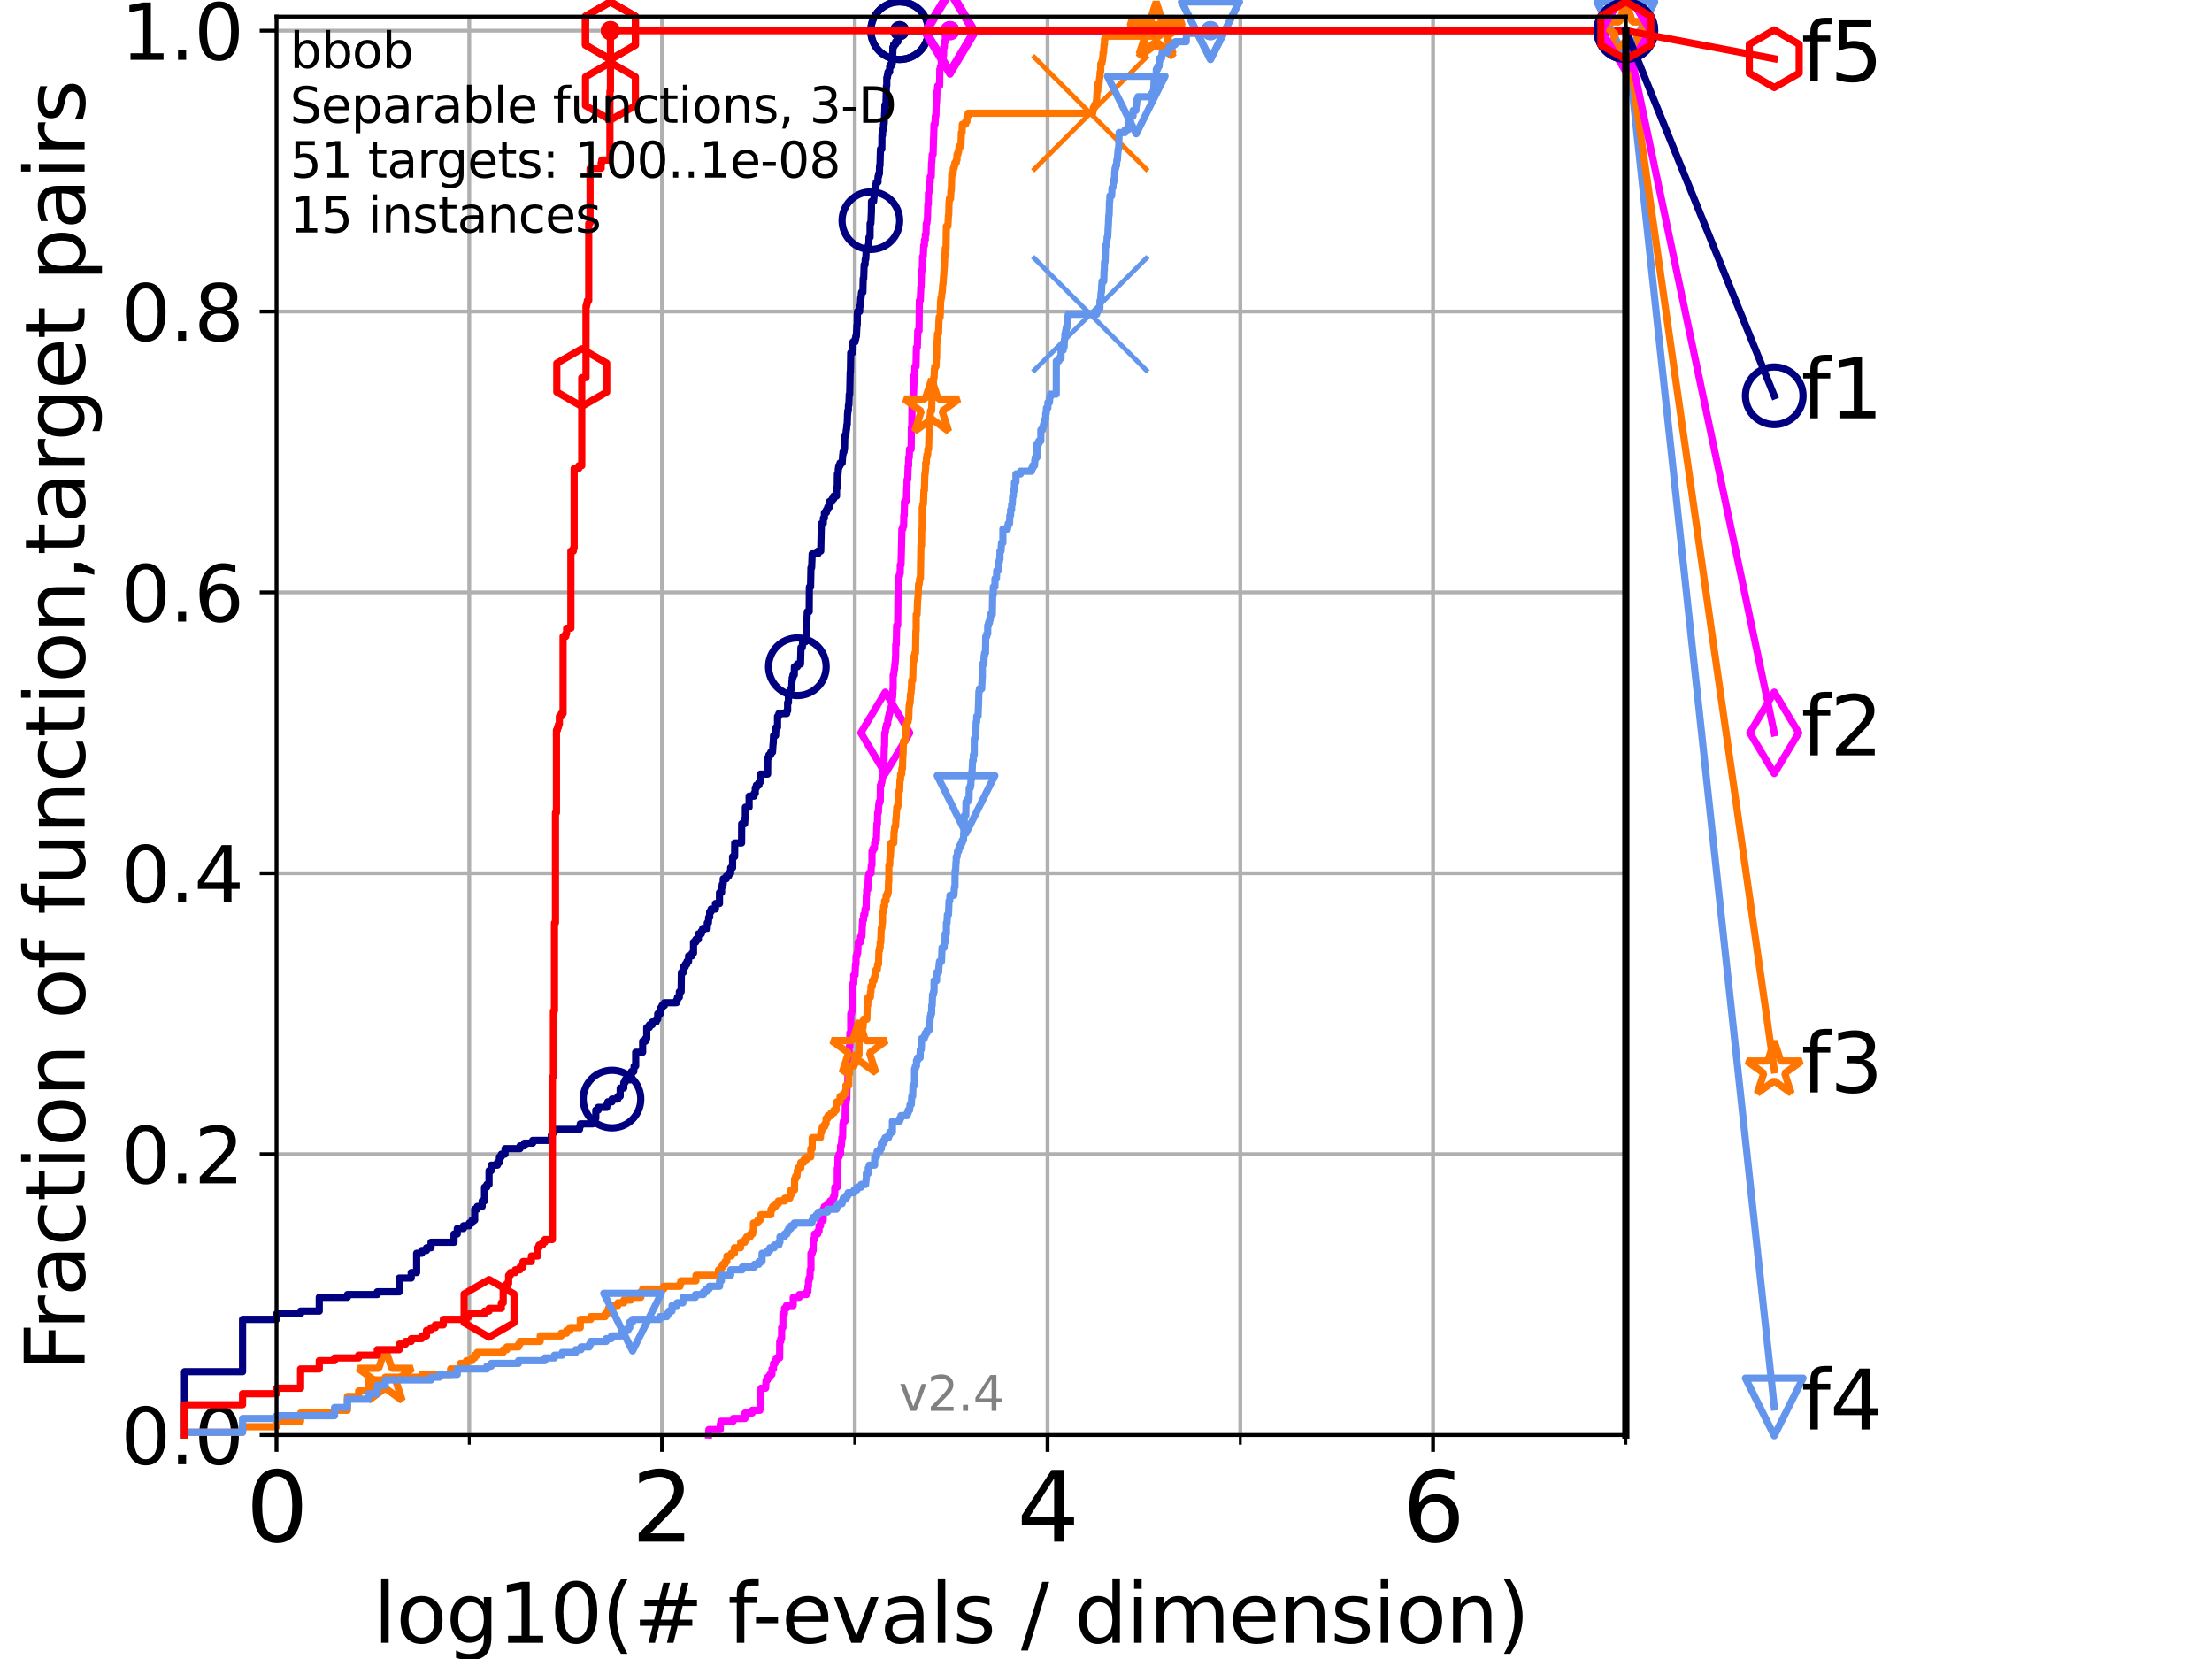 <?xml version="1.0" encoding="utf-8" standalone="no"?>
<!DOCTYPE svg PUBLIC "-//W3C//DTD SVG 1.1//EN"
  "http://www.w3.org/Graphics/SVG/1.1/DTD/svg11.dtd">
<svg height="345.6pt" version="1.1" viewBox="0 0 460.8 345.6" width="460.8pt" xmlns="http://www.w3.org/2000/svg" xmlns:xlink="http://www.w3.org/1999/xlink">
 <defs>
  <style type="text/css">*{stroke-linecap:butt;stroke-linejoin:round;}</style>
 </defs>
 <g id="figure_1">
  <g id="patch_1">
   <path d="M 0 345.6 
L 460.8 345.6 
L 460.8 0 
L 0 0 
z
" style="fill:#ffffff;"/>
  </g>
  <g id="axes_1">
   <g id="patch_2">
    <path d="M 57.6 298.944 
L 338.688 298.944 
L 338.688 3.456 
L 57.6 3.456 
z
" style="fill:#ffffff;"/>
   </g>
   <g id="matplotlib.axis_1">
    <g id="xtick_1">
     <g id="line2d_1">
      <path clip-path="url(#p119be7d523)" d="M 57.6 298.944 
L 57.6 3.456 
" style="fill:none;stroke:#b0b0b0;stroke-linecap:square;stroke-width:0.8;"/>
     </g>
     <g id="line2d_2">
      <defs>
       <path d="M 0 0 
L 0 3.5 
" id="m978f38f0be" style="stroke:#000000;stroke-width:0.8;"/>
      </defs>
      <g>
       <use style="stroke:#000000;stroke-width:0.8;" x="57.6" xlink:href="#m978f38f0be" y="298.944"/>
      </g>
     </g>
     <g id="text_1">
      <!-- 0 -->
      <g transform="translate(51.237 321.141)scale(0.2 -0.2)">
       <defs>
        <path d="M 2034 4250 
Q 1547 4250 1301 3770 
Q 1056 3291 1056 2328 
Q 1056 1369 1301 889 
Q 1547 409 2034 409 
Q 2525 409 2770 889 
Q 3016 1369 3016 2328 
Q 3016 3291 2770 3770 
Q 2525 4250 2034 4250 
z
M 2034 4750 
Q 2819 4750 3233 4129 
Q 3647 3509 3647 2328 
Q 3647 1150 3233 529 
Q 2819 -91 2034 -91 
Q 1250 -91 836 529 
Q 422 1150 422 2328 
Q 422 3509 836 4129 
Q 1250 4750 2034 4750 
z
" id="DejaVuSans-30" transform="scale(0.016)"/>
       </defs>
       <use xlink:href="#DejaVuSans-30"/>
      </g>
     </g>
    </g>
    <g id="xtick_2">
     <g id="line2d_3">
      <path clip-path="url(#p119be7d523)" d="M 137.911 298.944 
L 137.911 3.456 
" style="fill:none;stroke:#b0b0b0;stroke-linecap:square;stroke-width:0.8;"/>
     </g>
     <g id="line2d_4">
      <g>
       <use style="stroke:#000000;stroke-width:0.8;" x="137.911" xlink:href="#m978f38f0be" y="298.944"/>
      </g>
     </g>
     <g id="text_2">
      <!-- 2 -->
      <g transform="translate(131.548 321.141)scale(0.2 -0.2)">
       <defs>
        <path d="M 1228 531 
L 3431 531 
L 3431 0 
L 469 0 
L 469 531 
Q 828 903 1448 1529 
Q 2069 2156 2228 2338 
Q 2531 2678 2651 2914 
Q 2772 3150 2772 3378 
Q 2772 3750 2511 3984 
Q 2250 4219 1831 4219 
Q 1534 4219 1204 4116 
Q 875 4013 500 3803 
L 500 4441 
Q 881 4594 1212 4672 
Q 1544 4750 1819 4750 
Q 2544 4750 2975 4387 
Q 3406 4025 3406 3419 
Q 3406 3131 3298 2873 
Q 3191 2616 2906 2266 
Q 2828 2175 2409 1742 
Q 1991 1309 1228 531 
z
" id="DejaVuSans-32" transform="scale(0.016)"/>
       </defs>
       <use xlink:href="#DejaVuSans-32"/>
      </g>
     </g>
    </g>
    <g id="xtick_3">
     <g id="line2d_5">
      <path clip-path="url(#p119be7d523)" d="M 218.222 298.944 
L 218.222 3.456 
" style="fill:none;stroke:#b0b0b0;stroke-linecap:square;stroke-width:0.8;"/>
     </g>
     <g id="line2d_6">
      <g>
       <use style="stroke:#000000;stroke-width:0.8;" x="218.222" xlink:href="#m978f38f0be" y="298.944"/>
      </g>
     </g>
     <g id="text_3">
      <!-- 4 -->
      <g transform="translate(211.859 321.141)scale(0.2 -0.2)">
       <defs>
        <path d="M 2419 4116 
L 825 1625 
L 2419 1625 
L 2419 4116 
z
M 2253 4666 
L 3047 4666 
L 3047 1625 
L 3713 1625 
L 3713 1100 
L 3047 1100 
L 3047 0 
L 2419 0 
L 2419 1100 
L 313 1100 
L 313 1709 
L 2253 4666 
z
" id="DejaVuSans-34" transform="scale(0.016)"/>
       </defs>
       <use xlink:href="#DejaVuSans-34"/>
      </g>
     </g>
    </g>
    <g id="xtick_4">
     <g id="line2d_7">
      <path clip-path="url(#p119be7d523)" d="M 298.533 298.944 
L 298.533 3.456 
" style="fill:none;stroke:#b0b0b0;stroke-linecap:square;stroke-width:0.8;"/>
     </g>
     <g id="line2d_8">
      <g>
       <use style="stroke:#000000;stroke-width:0.8;" x="298.533" xlink:href="#m978f38f0be" y="298.944"/>
      </g>
     </g>
     <g id="text_4">
      <!-- 6 -->
      <g transform="translate(292.17 321.141)scale(0.2 -0.2)">
       <defs>
        <path d="M 2113 2584 
Q 1688 2584 1439 2293 
Q 1191 2003 1191 1497 
Q 1191 994 1439 701 
Q 1688 409 2113 409 
Q 2538 409 2786 701 
Q 3034 994 3034 1497 
Q 3034 2003 2786 2293 
Q 2538 2584 2113 2584 
z
M 3366 4563 
L 3366 3988 
Q 3128 4100 2886 4159 
Q 2644 4219 2406 4219 
Q 1781 4219 1451 3797 
Q 1122 3375 1075 2522 
Q 1259 2794 1537 2939 
Q 1816 3084 2150 3084 
Q 2853 3084 3261 2657 
Q 3669 2231 3669 1497 
Q 3669 778 3244 343 
Q 2819 -91 2113 -91 
Q 1303 -91 875 529 
Q 447 1150 447 2328 
Q 447 3434 972 4092 
Q 1497 4750 2381 4750 
Q 2619 4750 2861 4703 
Q 3103 4656 3366 4563 
z
" id="DejaVuSans-36" transform="scale(0.016)"/>
       </defs>
       <use xlink:href="#DejaVuSans-36"/>
      </g>
     </g>
    </g>
    <g id="xtick_5">
     <g id="line2d_9">
      <path clip-path="url(#p119be7d523)" d="M 97.755 298.944 
L 97.755 3.456 
" style="fill:none;stroke:#b0b0b0;stroke-linecap:square;stroke-width:0.8;"/>
     </g>
     <g id="line2d_10">
      <defs>
       <path d="M 0 0 
L 0 2 
" id="mea27cfd170" style="stroke:#000000;stroke-width:0.6;"/>
      </defs>
      <g>
       <use style="stroke:#000000;stroke-width:0.6;" x="97.755" xlink:href="#mea27cfd170" y="298.944"/>
      </g>
     </g>
    </g>
    <g id="xtick_6">
     <g id="line2d_11">
      <path clip-path="url(#p119be7d523)" d="M 178.066 298.944 
L 178.066 3.456 
" style="fill:none;stroke:#b0b0b0;stroke-linecap:square;stroke-width:0.8;"/>
     </g>
     <g id="line2d_12">
      <g>
       <use style="stroke:#000000;stroke-width:0.6;" x="178.066" xlink:href="#mea27cfd170" y="298.944"/>
      </g>
     </g>
    </g>
    <g id="xtick_7">
     <g id="line2d_13">
      <path clip-path="url(#p119be7d523)" d="M 258.377 298.944 
L 258.377 3.456 
" style="fill:none;stroke:#b0b0b0;stroke-linecap:square;stroke-width:0.8;"/>
     </g>
     <g id="line2d_14">
      <g>
       <use style="stroke:#000000;stroke-width:0.6;" x="258.377" xlink:href="#mea27cfd170" y="298.944"/>
      </g>
     </g>
    </g>
    <g id="xtick_8">
     <g id="line2d_15">
      <path clip-path="url(#p119be7d523)" d="M 338.688 298.944 
L 338.688 3.456 
" style="fill:none;stroke:#b0b0b0;stroke-linecap:square;stroke-width:0.8;"/>
     </g>
     <g id="line2d_16">
      <g>
       <use style="stroke:#000000;stroke-width:0.6;" x="338.688" xlink:href="#mea27cfd170" y="298.944"/>
      </g>
     </g>
    </g>
    <g id="text_5">
     <!-- log10(# f-evals / dimension) -->
     <g transform="translate(77.764 342.218)scale(0.17 -0.17)">
      <defs>
       <path d="M 603 4863 
L 1178 4863 
L 1178 0 
L 603 0 
L 603 4863 
z
" id="DejaVuSans-6c" transform="scale(0.016)"/>
       <path d="M 1959 3097 
Q 1497 3097 1228 2736 
Q 959 2375 959 1747 
Q 959 1119 1226 758 
Q 1494 397 1959 397 
Q 2419 397 2687 759 
Q 2956 1122 2956 1747 
Q 2956 2369 2687 2733 
Q 2419 3097 1959 3097 
z
M 1959 3584 
Q 2709 3584 3137 3096 
Q 3566 2609 3566 1747 
Q 3566 888 3137 398 
Q 2709 -91 1959 -91 
Q 1206 -91 779 398 
Q 353 888 353 1747 
Q 353 2609 779 3096 
Q 1206 3584 1959 3584 
z
" id="DejaVuSans-6f" transform="scale(0.016)"/>
       <path d="M 2906 1791 
Q 2906 2416 2648 2759 
Q 2391 3103 1925 3103 
Q 1463 3103 1205 2759 
Q 947 2416 947 1791 
Q 947 1169 1205 825 
Q 1463 481 1925 481 
Q 2391 481 2648 825 
Q 2906 1169 2906 1791 
z
M 3481 434 
Q 3481 -459 3084 -895 
Q 2688 -1331 1869 -1331 
Q 1566 -1331 1297 -1286 
Q 1028 -1241 775 -1147 
L 775 -588 
Q 1028 -725 1275 -790 
Q 1522 -856 1778 -856 
Q 2344 -856 2625 -561 
Q 2906 -266 2906 331 
L 2906 616 
Q 2728 306 2450 153 
Q 2172 0 1784 0 
Q 1141 0 747 490 
Q 353 981 353 1791 
Q 353 2603 747 3093 
Q 1141 3584 1784 3584 
Q 2172 3584 2450 3431 
Q 2728 3278 2906 2969 
L 2906 3500 
L 3481 3500 
L 3481 434 
z
" id="DejaVuSans-67" transform="scale(0.016)"/>
       <path d="M 794 531 
L 1825 531 
L 1825 4091 
L 703 3866 
L 703 4441 
L 1819 4666 
L 2450 4666 
L 2450 531 
L 3481 531 
L 3481 0 
L 794 0 
L 794 531 
z
" id="DejaVuSans-31" transform="scale(0.016)"/>
       <path d="M 1984 4856 
Q 1566 4138 1362 3434 
Q 1159 2731 1159 2009 
Q 1159 1288 1364 580 
Q 1569 -128 1984 -844 
L 1484 -844 
Q 1016 -109 783 600 
Q 550 1309 550 2009 
Q 550 2706 781 3412 
Q 1013 4119 1484 4856 
L 1984 4856 
z
" id="DejaVuSans-28" transform="scale(0.016)"/>
       <path d="M 3272 2816 
L 2363 2816 
L 2100 1772 
L 3016 1772 
L 3272 2816 
z
M 2803 4594 
L 2478 3297 
L 3391 3297 
L 3719 4594 
L 4219 4594 
L 3897 3297 
L 4872 3297 
L 4872 2816 
L 3775 2816 
L 3519 1772 
L 4513 1772 
L 4513 1294 
L 3397 1294 
L 3072 0 
L 2572 0 
L 2894 1294 
L 1978 1294 
L 1656 0 
L 1153 0 
L 1478 1294 
L 494 1294 
L 494 1772 
L 1594 1772 
L 1856 2816 
L 850 2816 
L 850 3297 
L 1978 3297 
L 2297 4594 
L 2803 4594 
z
" id="DejaVuSans-23" transform="scale(0.016)"/>
       <path id="DejaVuSans-20" transform="scale(0.016)"/>
       <path d="M 2375 4863 
L 2375 4384 
L 1825 4384 
Q 1516 4384 1395 4259 
Q 1275 4134 1275 3809 
L 1275 3500 
L 2222 3500 
L 2222 3053 
L 1275 3053 
L 1275 0 
L 697 0 
L 697 3053 
L 147 3053 
L 147 3500 
L 697 3500 
L 697 3744 
Q 697 4328 969 4595 
Q 1241 4863 1831 4863 
L 2375 4863 
z
" id="DejaVuSans-66" transform="scale(0.016)"/>
       <path d="M 313 2009 
L 1997 2009 
L 1997 1497 
L 313 1497 
L 313 2009 
z
" id="DejaVuSans-2d" transform="scale(0.016)"/>
       <path d="M 3597 1894 
L 3597 1613 
L 953 1613 
Q 991 1019 1311 708 
Q 1631 397 2203 397 
Q 2534 397 2845 478 
Q 3156 559 3463 722 
L 3463 178 
Q 3153 47 2828 -22 
Q 2503 -91 2169 -91 
Q 1331 -91 842 396 
Q 353 884 353 1716 
Q 353 2575 817 3079 
Q 1281 3584 2069 3584 
Q 2775 3584 3186 3129 
Q 3597 2675 3597 1894 
z
M 3022 2063 
Q 3016 2534 2758 2815 
Q 2500 3097 2075 3097 
Q 1594 3097 1305 2825 
Q 1016 2553 972 2059 
L 3022 2063 
z
" id="DejaVuSans-65" transform="scale(0.016)"/>
       <path d="M 191 3500 
L 800 3500 
L 1894 563 
L 2988 3500 
L 3597 3500 
L 2284 0 
L 1503 0 
L 191 3500 
z
" id="DejaVuSans-76" transform="scale(0.016)"/>
       <path d="M 2194 1759 
Q 1497 1759 1228 1600 
Q 959 1441 959 1056 
Q 959 750 1161 570 
Q 1363 391 1709 391 
Q 2188 391 2477 730 
Q 2766 1069 2766 1631 
L 2766 1759 
L 2194 1759 
z
M 3341 1997 
L 3341 0 
L 2766 0 
L 2766 531 
Q 2569 213 2275 61 
Q 1981 -91 1556 -91 
Q 1019 -91 701 211 
Q 384 513 384 1019 
Q 384 1609 779 1909 
Q 1175 2209 1959 2209 
L 2766 2209 
L 2766 2266 
Q 2766 2663 2505 2880 
Q 2244 3097 1772 3097 
Q 1472 3097 1187 3025 
Q 903 2953 641 2809 
L 641 3341 
Q 956 3463 1253 3523 
Q 1550 3584 1831 3584 
Q 2591 3584 2966 3190 
Q 3341 2797 3341 1997 
z
" id="DejaVuSans-61" transform="scale(0.016)"/>
       <path d="M 2834 3397 
L 2834 2853 
Q 2591 2978 2328 3040 
Q 2066 3103 1784 3103 
Q 1356 3103 1142 2972 
Q 928 2841 928 2578 
Q 928 2378 1081 2264 
Q 1234 2150 1697 2047 
L 1894 2003 
Q 2506 1872 2764 1633 
Q 3022 1394 3022 966 
Q 3022 478 2636 193 
Q 2250 -91 1575 -91 
Q 1294 -91 989 -36 
Q 684 19 347 128 
L 347 722 
Q 666 556 975 473 
Q 1284 391 1588 391 
Q 1994 391 2212 530 
Q 2431 669 2431 922 
Q 2431 1156 2273 1281 
Q 2116 1406 1581 1522 
L 1381 1569 
Q 847 1681 609 1914 
Q 372 2147 372 2553 
Q 372 3047 722 3315 
Q 1072 3584 1716 3584 
Q 2034 3584 2315 3537 
Q 2597 3491 2834 3397 
z
" id="DejaVuSans-73" transform="scale(0.016)"/>
       <path d="M 1625 4666 
L 2156 4666 
L 531 -594 
L 0 -594 
L 1625 4666 
z
" id="DejaVuSans-2f" transform="scale(0.016)"/>
       <path d="M 2906 2969 
L 2906 4863 
L 3481 4863 
L 3481 0 
L 2906 0 
L 2906 525 
Q 2725 213 2448 61 
Q 2172 -91 1784 -91 
Q 1150 -91 751 415 
Q 353 922 353 1747 
Q 353 2572 751 3078 
Q 1150 3584 1784 3584 
Q 2172 3584 2448 3432 
Q 2725 3281 2906 2969 
z
M 947 1747 
Q 947 1113 1208 752 
Q 1469 391 1925 391 
Q 2381 391 2643 752 
Q 2906 1113 2906 1747 
Q 2906 2381 2643 2742 
Q 2381 3103 1925 3103 
Q 1469 3103 1208 2742 
Q 947 2381 947 1747 
z
" id="DejaVuSans-64" transform="scale(0.016)"/>
       <path d="M 603 3500 
L 1178 3500 
L 1178 0 
L 603 0 
L 603 3500 
z
M 603 4863 
L 1178 4863 
L 1178 4134 
L 603 4134 
L 603 4863 
z
" id="DejaVuSans-69" transform="scale(0.016)"/>
       <path d="M 3328 2828 
Q 3544 3216 3844 3400 
Q 4144 3584 4550 3584 
Q 5097 3584 5394 3201 
Q 5691 2819 5691 2113 
L 5691 0 
L 5113 0 
L 5113 2094 
Q 5113 2597 4934 2840 
Q 4756 3084 4391 3084 
Q 3944 3084 3684 2787 
Q 3425 2491 3425 1978 
L 3425 0 
L 2847 0 
L 2847 2094 
Q 2847 2600 2669 2842 
Q 2491 3084 2119 3084 
Q 1678 3084 1418 2786 
Q 1159 2488 1159 1978 
L 1159 0 
L 581 0 
L 581 3500 
L 1159 3500 
L 1159 2956 
Q 1356 3278 1631 3431 
Q 1906 3584 2284 3584 
Q 2666 3584 2933 3390 
Q 3200 3197 3328 2828 
z
" id="DejaVuSans-6d" transform="scale(0.016)"/>
       <path d="M 3513 2113 
L 3513 0 
L 2938 0 
L 2938 2094 
Q 2938 2591 2744 2837 
Q 2550 3084 2163 3084 
Q 1697 3084 1428 2787 
Q 1159 2491 1159 1978 
L 1159 0 
L 581 0 
L 581 3500 
L 1159 3500 
L 1159 2956 
Q 1366 3272 1645 3428 
Q 1925 3584 2291 3584 
Q 2894 3584 3203 3211 
Q 3513 2838 3513 2113 
z
" id="DejaVuSans-6e" transform="scale(0.016)"/>
       <path d="M 513 4856 
L 1013 4856 
Q 1481 4119 1714 3412 
Q 1947 2706 1947 2009 
Q 1947 1309 1714 600 
Q 1481 -109 1013 -844 
L 513 -844 
Q 928 -128 1133 580 
Q 1338 1288 1338 2009 
Q 1338 2731 1133 3434 
Q 928 4138 513 4856 
z
" id="DejaVuSans-29" transform="scale(0.016)"/>
      </defs>
      <use xlink:href="#DejaVuSans-6c"/>
      <use x="27.783" xlink:href="#DejaVuSans-6f"/>
      <use x="88.965" xlink:href="#DejaVuSans-67"/>
      <use x="152.441" xlink:href="#DejaVuSans-31"/>
      <use x="216.064" xlink:href="#DejaVuSans-30"/>
      <use x="279.688" xlink:href="#DejaVuSans-28"/>
      <use x="318.701" xlink:href="#DejaVuSans-23"/>
      <use x="402.49" xlink:href="#DejaVuSans-20"/>
      <use x="434.277" xlink:href="#DejaVuSans-66"/>
      <use x="463.982" xlink:href="#DejaVuSans-2d"/>
      <use x="500.066" xlink:href="#DejaVuSans-65"/>
      <use x="561.59" xlink:href="#DejaVuSans-76"/>
      <use x="620.77" xlink:href="#DejaVuSans-61"/>
      <use x="682.049" xlink:href="#DejaVuSans-6c"/>
      <use x="709.832" xlink:href="#DejaVuSans-73"/>
      <use x="761.932" xlink:href="#DejaVuSans-20"/>
      <use x="793.719" xlink:href="#DejaVuSans-2f"/>
      <use x="827.41" xlink:href="#DejaVuSans-20"/>
      <use x="859.197" xlink:href="#DejaVuSans-64"/>
      <use x="922.674" xlink:href="#DejaVuSans-69"/>
      <use x="950.457" xlink:href="#DejaVuSans-6d"/>
      <use x="1047.869" xlink:href="#DejaVuSans-65"/>
      <use x="1109.393" xlink:href="#DejaVuSans-6e"/>
      <use x="1172.771" xlink:href="#DejaVuSans-73"/>
      <use x="1224.871" xlink:href="#DejaVuSans-69"/>
      <use x="1252.654" xlink:href="#DejaVuSans-6f"/>
      <use x="1313.836" xlink:href="#DejaVuSans-6e"/>
      <use x="1377.215" xlink:href="#DejaVuSans-29"/>
     </g>
    </g>
   </g>
   <g id="matplotlib.axis_2">
    <g id="ytick_1">
     <g id="line2d_17">
      <path clip-path="url(#p119be7d523)" d="M 57.6 298.944 
L 338.688 298.944 
" style="fill:none;stroke:#b0b0b0;stroke-linecap:square;stroke-width:0.8;"/>
     </g>
     <g id="line2d_18">
      <defs>
       <path d="M 0 0 
L -3.5 0 
" id="m39b96e08ea" style="stroke:#000000;stroke-width:0.8;"/>
      </defs>
      <g>
       <use style="stroke:#000000;stroke-width:0.8;" x="57.6" xlink:href="#m39b96e08ea" y="298.944"/>
      </g>
     </g>
     <g id="text_6">
      <!-- 0.0 -->
      <g transform="translate(25.155 305.023)scale(0.16 -0.16)">
       <defs>
        <path d="M 684 794 
L 1344 794 
L 1344 0 
L 684 0 
L 684 794 
z
" id="DejaVuSans-2e" transform="scale(0.016)"/>
       </defs>
       <use xlink:href="#DejaVuSans-30"/>
       <use x="63.623" xlink:href="#DejaVuSans-2e"/>
       <use x="95.41" xlink:href="#DejaVuSans-30"/>
      </g>
     </g>
    </g>
    <g id="ytick_2">
     <g id="line2d_19">
      <path clip-path="url(#p119be7d523)" d="M 57.6 240.432 
L 338.688 240.432 
" style="fill:none;stroke:#b0b0b0;stroke-linecap:square;stroke-width:0.8;"/>
     </g>
     <g id="line2d_20">
      <g>
       <use style="stroke:#000000;stroke-width:0.8;" x="57.6" xlink:href="#m39b96e08ea" y="240.432"/>
      </g>
     </g>
     <g id="text_7">
      <!-- 0.2 -->
      <g transform="translate(25.155 246.51)scale(0.16 -0.16)">
       <use xlink:href="#DejaVuSans-30"/>
       <use x="63.623" xlink:href="#DejaVuSans-2e"/>
       <use x="95.41" xlink:href="#DejaVuSans-32"/>
      </g>
     </g>
    </g>
    <g id="ytick_3">
     <g id="line2d_21">
      <path clip-path="url(#p119be7d523)" d="M 57.6 181.919 
L 338.688 181.919 
" style="fill:none;stroke:#b0b0b0;stroke-linecap:square;stroke-width:0.8;"/>
     </g>
     <g id="line2d_22">
      <g>
       <use style="stroke:#000000;stroke-width:0.8;" x="57.6" xlink:href="#m39b96e08ea" y="181.919"/>
      </g>
     </g>
     <g id="text_8">
      <!-- 0.4 -->
      <g transform="translate(25.155 187.998)scale(0.16 -0.16)">
       <use xlink:href="#DejaVuSans-30"/>
       <use x="63.623" xlink:href="#DejaVuSans-2e"/>
       <use x="95.41" xlink:href="#DejaVuSans-34"/>
      </g>
     </g>
    </g>
    <g id="ytick_4">
     <g id="line2d_23">
      <path clip-path="url(#p119be7d523)" d="M 57.6 123.407 
L 338.688 123.407 
" style="fill:none;stroke:#b0b0b0;stroke-linecap:square;stroke-width:0.8;"/>
     </g>
     <g id="line2d_24">
      <g>
       <use style="stroke:#000000;stroke-width:0.8;" x="57.6" xlink:href="#m39b96e08ea" y="123.407"/>
      </g>
     </g>
     <g id="text_9">
      <!-- 0.6 -->
      <g transform="translate(25.155 129.485)scale(0.16 -0.16)">
       <use xlink:href="#DejaVuSans-30"/>
       <use x="63.623" xlink:href="#DejaVuSans-2e"/>
       <use x="95.41" xlink:href="#DejaVuSans-36"/>
      </g>
     </g>
    </g>
    <g id="ytick_5">
     <g id="line2d_25">
      <path clip-path="url(#p119be7d523)" d="M 57.6 64.894 
L 338.688 64.894 
" style="fill:none;stroke:#b0b0b0;stroke-linecap:square;stroke-width:0.8;"/>
     </g>
     <g id="line2d_26">
      <g>
       <use style="stroke:#000000;stroke-width:0.8;" x="57.6" xlink:href="#m39b96e08ea" y="64.894"/>
      </g>
     </g>
     <g id="text_10">
      <!-- 0.8 -->
      <g transform="translate(25.155 70.973)scale(0.16 -0.16)">
       <defs>
        <path d="M 2034 2216 
Q 1584 2216 1326 1975 
Q 1069 1734 1069 1313 
Q 1069 891 1326 650 
Q 1584 409 2034 409 
Q 2484 409 2743 651 
Q 3003 894 3003 1313 
Q 3003 1734 2745 1975 
Q 2488 2216 2034 2216 
z
M 1403 2484 
Q 997 2584 770 2862 
Q 544 3141 544 3541 
Q 544 4100 942 4425 
Q 1341 4750 2034 4750 
Q 2731 4750 3128 4425 
Q 3525 4100 3525 3541 
Q 3525 3141 3298 2862 
Q 3072 2584 2669 2484 
Q 3125 2378 3379 2068 
Q 3634 1759 3634 1313 
Q 3634 634 3220 271 
Q 2806 -91 2034 -91 
Q 1263 -91 848 271 
Q 434 634 434 1313 
Q 434 1759 690 2068 
Q 947 2378 1403 2484 
z
M 1172 3481 
Q 1172 3119 1398 2916 
Q 1625 2713 2034 2713 
Q 2441 2713 2670 2916 
Q 2900 3119 2900 3481 
Q 2900 3844 2670 4047 
Q 2441 4250 2034 4250 
Q 1625 4250 1398 4047 
Q 1172 3844 1172 3481 
z
" id="DejaVuSans-38" transform="scale(0.016)"/>
       </defs>
       <use xlink:href="#DejaVuSans-30"/>
       <use x="63.623" xlink:href="#DejaVuSans-2e"/>
       <use x="95.41" xlink:href="#DejaVuSans-38"/>
      </g>
     </g>
    </g>
    <g id="ytick_6">
     <g id="line2d_27">
      <path clip-path="url(#p119be7d523)" d="M 57.6 6.382 
L 338.688 6.382 
" style="fill:none;stroke:#b0b0b0;stroke-linecap:square;stroke-width:0.8;"/>
     </g>
     <g id="line2d_28">
      <g>
       <use style="stroke:#000000;stroke-width:0.8;" x="57.6" xlink:href="#m39b96e08ea" y="6.382"/>
      </g>
     </g>
     <g id="text_11">
      <!-- 1.0 -->
      <g transform="translate(25.155 12.46)scale(0.16 -0.16)">
       <use xlink:href="#DejaVuSans-31"/>
       <use x="63.623" xlink:href="#DejaVuSans-2e"/>
       <use x="95.41" xlink:href="#DejaVuSans-30"/>
      </g>
     </g>
    </g>
    <g id="text_12">
     <!-- Fraction of function,target pairs -->
     <g transform="translate(17.62 285.585)rotate(-90)scale(0.17 -0.17)">
      <defs>
       <path d="M 628 4666 
L 3309 4666 
L 3309 4134 
L 1259 4134 
L 1259 2759 
L 3109 2759 
L 3109 2228 
L 1259 2228 
L 1259 0 
L 628 0 
L 628 4666 
z
" id="DejaVuSans-46" transform="scale(0.016)"/>
       <path d="M 2631 2963 
Q 2534 3019 2420 3045 
Q 2306 3072 2169 3072 
Q 1681 3072 1420 2755 
Q 1159 2438 1159 1844 
L 1159 0 
L 581 0 
L 581 3500 
L 1159 3500 
L 1159 2956 
Q 1341 3275 1631 3429 
Q 1922 3584 2338 3584 
Q 2397 3584 2469 3576 
Q 2541 3569 2628 3553 
L 2631 2963 
z
" id="DejaVuSans-72" transform="scale(0.016)"/>
       <path d="M 3122 3366 
L 3122 2828 
Q 2878 2963 2633 3030 
Q 2388 3097 2138 3097 
Q 1578 3097 1268 2742 
Q 959 2388 959 1747 
Q 959 1106 1268 751 
Q 1578 397 2138 397 
Q 2388 397 2633 464 
Q 2878 531 3122 666 
L 3122 134 
Q 2881 22 2623 -34 
Q 2366 -91 2075 -91 
Q 1284 -91 818 406 
Q 353 903 353 1747 
Q 353 2603 823 3093 
Q 1294 3584 2113 3584 
Q 2378 3584 2631 3529 
Q 2884 3475 3122 3366 
z
" id="DejaVuSans-63" transform="scale(0.016)"/>
       <path d="M 1172 4494 
L 1172 3500 
L 2356 3500 
L 2356 3053 
L 1172 3053 
L 1172 1153 
Q 1172 725 1289 603 
Q 1406 481 1766 481 
L 2356 481 
L 2356 0 
L 1766 0 
Q 1100 0 847 248 
Q 594 497 594 1153 
L 594 3053 
L 172 3053 
L 172 3500 
L 594 3500 
L 594 4494 
L 1172 4494 
z
" id="DejaVuSans-74" transform="scale(0.016)"/>
       <path d="M 544 1381 
L 544 3500 
L 1119 3500 
L 1119 1403 
Q 1119 906 1312 657 
Q 1506 409 1894 409 
Q 2359 409 2629 706 
Q 2900 1003 2900 1516 
L 2900 3500 
L 3475 3500 
L 3475 0 
L 2900 0 
L 2900 538 
Q 2691 219 2414 64 
Q 2138 -91 1772 -91 
Q 1169 -91 856 284 
Q 544 659 544 1381 
z
M 1991 3584 
L 1991 3584 
z
" id="DejaVuSans-75" transform="scale(0.016)"/>
       <path d="M 750 794 
L 1409 794 
L 1409 256 
L 897 -744 
L 494 -744 
L 750 256 
L 750 794 
z
" id="DejaVuSans-2c" transform="scale(0.016)"/>
       <path d="M 1159 525 
L 1159 -1331 
L 581 -1331 
L 581 3500 
L 1159 3500 
L 1159 2969 
Q 1341 3281 1617 3432 
Q 1894 3584 2278 3584 
Q 2916 3584 3314 3078 
Q 3713 2572 3713 1747 
Q 3713 922 3314 415 
Q 2916 -91 2278 -91 
Q 1894 -91 1617 61 
Q 1341 213 1159 525 
z
M 3116 1747 
Q 3116 2381 2855 2742 
Q 2594 3103 2138 3103 
Q 1681 3103 1420 2742 
Q 1159 2381 1159 1747 
Q 1159 1113 1420 752 
Q 1681 391 2138 391 
Q 2594 391 2855 752 
Q 3116 1113 3116 1747 
z
" id="DejaVuSans-70" transform="scale(0.016)"/>
      </defs>
      <use xlink:href="#DejaVuSans-46"/>
      <use x="50.27" xlink:href="#DejaVuSans-72"/>
      <use x="91.383" xlink:href="#DejaVuSans-61"/>
      <use x="152.662" xlink:href="#DejaVuSans-63"/>
      <use x="207.643" xlink:href="#DejaVuSans-74"/>
      <use x="246.852" xlink:href="#DejaVuSans-69"/>
      <use x="274.635" xlink:href="#DejaVuSans-6f"/>
      <use x="335.816" xlink:href="#DejaVuSans-6e"/>
      <use x="399.195" xlink:href="#DejaVuSans-20"/>
      <use x="430.982" xlink:href="#DejaVuSans-6f"/>
      <use x="492.164" xlink:href="#DejaVuSans-66"/>
      <use x="527.369" xlink:href="#DejaVuSans-20"/>
      <use x="559.156" xlink:href="#DejaVuSans-66"/>
      <use x="594.361" xlink:href="#DejaVuSans-75"/>
      <use x="657.74" xlink:href="#DejaVuSans-6e"/>
      <use x="721.119" xlink:href="#DejaVuSans-63"/>
      <use x="776.1" xlink:href="#DejaVuSans-74"/>
      <use x="815.309" xlink:href="#DejaVuSans-69"/>
      <use x="843.092" xlink:href="#DejaVuSans-6f"/>
      <use x="904.273" xlink:href="#DejaVuSans-6e"/>
      <use x="967.652" xlink:href="#DejaVuSans-2c"/>
      <use x="999.439" xlink:href="#DejaVuSans-74"/>
      <use x="1038.648" xlink:href="#DejaVuSans-61"/>
      <use x="1099.928" xlink:href="#DejaVuSans-72"/>
      <use x="1139.291" xlink:href="#DejaVuSans-67"/>
      <use x="1202.768" xlink:href="#DejaVuSans-65"/>
      <use x="1264.291" xlink:href="#DejaVuSans-74"/>
      <use x="1303.5" xlink:href="#DejaVuSans-20"/>
      <use x="1335.287" xlink:href="#DejaVuSans-70"/>
      <use x="1398.764" xlink:href="#DejaVuSans-61"/>
      <use x="1460.043" xlink:href="#DejaVuSans-69"/>
      <use x="1487.826" xlink:href="#DejaVuSans-72"/>
      <use x="1528.939" xlink:href="#DejaVuSans-73"/>
     </g>
    </g>
   </g>
   <g id="line2d_29">
    <defs>
     <path d="M 0 1.5 
C 0.398 1.5 0.779 1.342 1.061 1.061 
C 1.342 0.779 1.5 0.398 1.5 0 
C 1.5 -0.398 1.342 -0.779 1.061 -1.061 
C 0.779 -1.342 0.398 -1.5 0 -1.5 
C -0.398 -1.5 -0.779 -1.342 -1.061 -1.061 
C -1.342 -0.779 -1.5 -0.398 -1.5 0 
C -1.5 0.398 -1.342 0.779 -1.061 1.061 
C -0.779 1.342 -0.398 1.5 0 1.5 
z
" id="ma00b18f69b" style="stroke:#000080;"/>
    </defs>
    <g>
     <use style="fill:#000080;stroke:#000080;" x="187.412" xlink:href="#ma00b18f69b" y="6.382"/>
     <use style="fill:#000080;stroke:#000080;" x="187.412" xlink:href="#ma00b18f69b" y="6.382"/>
    </g>
   </g>
   <g id="line2d_30">
    <path d="M 38.441 298.944 
L 38.441 285.75 
L 50.529 285.75 
L 50.529 274.851 
L 57.6 274.851 
L 57.6 273.703 
L 62.617 273.703 
L 62.617 273.13 
L 66.508 273.13 
L 66.508 270.261 
L 72.376 270.261 
L 72.376 269.688 
L 78.596 269.688 
L 78.596 269.114 
L 83.172 269.114 
L 83.172 266.246 
L 85.667 266.246 
L 85.667 265.099 
L 86.793 265.099 
L 86.793 261.083 
L 87.85 261.083 
L 87.85 260.509 
L 88.847 260.509 
L 88.847 259.936 
L 89.79 259.936 
L 89.79 258.788 
L 94.576 258.788 
L 94.576 257.067 
L 95.26 257.067 
L 95.26 255.92 
L 96.552 255.92 
L 96.552 255.346 
L 97.755 255.346 
L 97.755 254.773 
L 98.327 254.773 
L 98.327 254.199 
L 98.881 254.199 
L 98.881 251.905 
L 99.418 251.905 
L 99.418 251.331 
L 100.444 251.331 
L 100.444 250.184 
L 100.935 250.184 
L 100.935 247.315 
L 101.413 247.315 
L 101.413 246.742 
L 101.878 246.742 
L 101.878 243.873 
L 102.331 243.873 
L 102.331 242.726 
L 103.623 242.726 
L 103.623 242.152 
L 104.034 242.152 
L 104.034 241.005 
L 104.435 241.005 
L 104.435 240.432 
L 105.21 240.432 
L 105.21 239.284 
L 108.326 239.284 
L 108.326 238.711 
L 109.252 238.711 
L 109.252 238.137 
L 110.969 238.137 
L 110.969 237.563 
L 114.86 237.563 
L 114.86 236.416 
L 115.077 236.416 
L 115.077 235.842 
L 115.502 235.842 
L 115.502 235.269 
L 120.728 235.269 
L 120.728 234.695 
L 120.883 234.695 
L 120.883 234.121 
L 123.461 234.121 
L 123.461 233.548 
L 123.856 233.548 
L 123.856 232.974 
L 124.114 232.974 
L 124.114 231.253 
L 124.62 231.253 
L 124.62 230.679 
L 126.395 230.679 
L 126.395 230.106 
L 126.618 230.106 
L 126.618 229.532 
L 127.485 229.532 
L 127.485 228.958 
L 128.709 228.958 
L 128.709 228.385 
L 129.195 228.385 
L 129.195 226.664 
L 129.945 226.664 
L 129.945 225.517 
L 130.219 225.517 
L 130.219 224.943 
L 131.355 224.943 
L 131.355 224.369 
L 131.524 224.369 
L 131.524 223.222 
L 132.02 223.222 
L 132.101 222.075 
L 132.423 222.075 
L 132.423 219.206 
L 133.873 219.206 
L 133.873 216.912 
L 134.45 216.912 
L 134.45 216.338 
L 134.731 216.338 
L 134.731 214.044 
L 135.281 214.044 
L 135.281 213.47 
L 135.879 213.47 
L 135.879 212.896 
L 136.708 212.896 
L 136.708 212.323 
L 137.016 212.323 
L 137.016 211.175 
L 137.559 211.175 
L 137.559 210.028 
L 137.911 210.028 
L 137.911 209.454 
L 138.426 209.454 
L 138.426 208.881 
L 140.944 208.881 
L 140.944 208.307 
L 141.139 208.307 
L 141.139 207.733 
L 141.521 207.733 
L 141.521 206.586 
L 141.895 206.586 
L 141.941 202.571 
L 142.352 202.571 
L 142.352 201.423 
L 142.753 201.423 
L 142.753 200.85 
L 143.101 200.85 
L 143.101 200.276 
L 143.443 200.276 
L 143.443 199.129 
L 144.148 199.129 
L 144.148 198.555 
L 144.471 198.555 
L 144.471 196.26 
L 144.943 196.26 
L 144.943 195.687 
L 145.479 195.687 
L 145.479 194.539 
L 146.107 194.539 
L 146.107 193.966 
L 146.396 193.966 
L 146.396 193.392 
L 147.335 193.392 
L 147.335 192.245 
L 147.57 192.245 
L 147.637 191.097 
L 147.835 191.097 
L 147.835 189.95 
L 148.129 189.95 
L 148.129 189.377 
L 149.043 189.377 
L 149.043 188.229 
L 149.882 188.229 
L 149.882 185.935 
L 150.316 185.935 
L 150.316 184.787 
L 150.458 184.787 
L 150.458 184.214 
L 150.655 184.214 
L 150.655 183.066 
L 151.314 183.066 
L 151.314 182.493 
L 151.793 182.493 
L 151.793 181.919 
L 152.207 181.919 
L 152.207 180.772 
L 152.612 180.772 
L 152.612 178.477 
L 153.032 178.477 
L 153.057 175.609 
L 154.485 175.609 
L 154.507 171.593 
L 155.124 171.593 
L 155.189 170.446 
L 155.275 170.446 
L 155.275 168.151 
L 156.053 168.151 
L 156.053 165.857 
L 157.089 165.857 
L 157.089 165.283 
L 157.339 165.283 
L 157.339 164.136 
L 157.567 164.136 
L 157.567 163.562 
L 158.104 163.562 
L 158.104 162.989 
L 158.34 162.989 
L 158.394 161.268 
L 159.907 161.268 
L 159.94 157.826 
L 160.168 157.826 
L 160.168 157.252 
L 160.554 157.252 
L 160.554 156.678 
L 160.93 156.678 
L 161.039 154.957 
L 161.07 154.957 
L 161.146 153.236 
L 161.571 153.236 
L 161.66 151.516 
L 161.97 151.516 
L 161.97 149.221 
L 162.246 149.221 
L 162.246 148.647 
L 163.894 148.647 
L 163.894 148.074 
L 164.076 148.074 
L 164.076 146.353 
L 164.244 146.353 
L 164.244 144.632 
L 164.41 144.632 
L 164.41 144.058 
L 164.713 144.058 
L 164.713 143.484 
L 164.912 143.484 
L 164.986 141.763 
L 165.035 141.763 
L 165.035 141.19 
L 165.181 141.19 
L 165.181 140.616 
L 165.459 140.616 
L 165.483 138.895 
L 166.106 138.895 
L 166.106 138.322 
L 166.763 138.322 
L 166.851 134.88 
L 167.126 134.88 
L 167.202 133.732 
L 167.746 133.732 
L 167.788 132.585 
L 167.934 132.585 
L 167.934 129.717 
L 168.068 129.717 
L 168.171 127.422 
L 168.567 127.422 
L 168.607 122.259 
L 168.855 122.259 
L 168.934 118.244 
L 169.08 118.244 
L 169.187 115.375 
L 170.401 115.375 
L 170.401 114.802 
L 170.978 114.802 
L 171.082 110.213 
L 171.091 110.213 
L 171.108 109.065 
L 171.502 109.065 
L 171.528 107.918 
L 171.738 107.918 
L 171.738 106.771 
L 172.159 106.771 
L 172.159 106.197 
L 172.426 106.197 
L 172.426 105.623 
L 172.784 105.623 
L 172.784 104.476 
L 173.349 104.476 
L 173.349 103.902 
L 173.696 103.902 
L 173.696 103.329 
L 174.262 103.329 
L 174.269 101.608 
L 174.413 101.608 
L 174.449 98.74 
L 174.584 98.74 
L 174.641 97.592 
L 174.719 97.592 
L 174.719 97.019 
L 174.991 97.019 
L 174.991 96.445 
L 175.443 96.445 
L 175.551 94.724 
L 175.611 94.724 
L 175.611 94.15 
L 175.811 94.15 
L 175.811 93.577 
L 175.923 93.577 
L 175.995 90.708 
L 176.209 90.708 
L 176.293 89.561 
L 176.332 89.561 
L 176.428 88.414 
L 176.492 88.414 
L 176.562 86.119 
L 176.606 86.119 
L 176.606 85.546 
L 176.719 85.546 
L 176.744 84.398 
L 176.832 84.398 
L 176.919 82.104 
L 177.006 82.104 
L 177.104 77.514 
L 177.153 77.514 
L 177.221 73.499 
L 177.571 73.499 
L 177.571 72.925 
L 177.696 72.925 
L 177.696 71.204 
L 178.142 71.204 
L 178.142 70.631 
L 178.269 70.631 
L 178.269 70.057 
L 178.406 70.057 
L 178.508 67.762 
L 178.582 67.762 
L 178.616 64.894 
L 179.077 64.894 
L 179.11 63.747 
L 179.203 63.747 
L 179.306 62.026 
L 179.381 62.026 
L 179.468 60.879 
L 179.755 60.879 
L 179.823 58.01 
L 179.923 58.01 
L 180.017 55.142 
L 180.203 55.142 
L 180.239 53.995 
L 180.356 53.995 
L 180.438 52.274 
L 180.559 52.274 
L 180.559 51.7 
L 180.844 51.7 
L 180.844 51.126 
L 180.972 51.126 
L 181.031 49.406 
L 181.251 49.406 
L 181.26 46.537 
L 181.415 46.537 
L 181.52 44.243 
L 181.529 44.243 
L 181.548 41.948 
L 181.99 41.948 
L 182.092 40.801 
L 182.152 40.801 
L 182.175 39.653 
L 182.353 39.653 
L 182.38 38.506 
L 182.548 38.506 
L 182.548 37.932 
L 182.904 37.932 
L 182.904 36.785 
L 183.035 36.785 
L 183.035 36.212 
L 183.192 36.212 
L 183.235 34.491 
L 183.313 34.491 
L 183.42 31.049 
L 183.704 31.049 
L 183.729 28.18 
L 183.847 28.18 
L 183.863 27.033 
L 184.05 27.033 
L 184.05 25.886 
L 184.186 25.886 
L 184.284 23.591 
L 184.304 23.591 
L 184.34 21.87 
L 184.554 21.87 
L 184.662 17.855 
L 184.737 17.855 
L 184.737 16.134 
L 184.872 16.134 
L 184.872 15.56 
L 184.986 15.56 
L 184.986 14.986 
L 185.334 14.986 
L 185.334 13.839 
L 185.608 13.839 
L 185.608 13.265 
L 185.881 13.265 
L 185.97 10.971 
L 185.996 10.971 
L 185.996 9.824 
L 186.168 9.824 
L 186.168 9.25 
L 186.562 9.25 
L 186.562 8.676 
L 187.058 8.676 
L 187.058 6.955 
L 187.412 6.955 
L 187.412 6.382 
L 338.688 6.382 
L 338.688 6.382 
" style="fill:none;stroke:#000080;stroke-linecap:square;stroke-width:1.5;"/>
   </g>
   <g id="line2d_31">
    <defs>
     <path d="M 0 6 
C 1.591 6 3.117 5.368 4.243 4.243 
C 5.368 3.117 6 1.591 6 0 
C 6 -1.591 5.368 -3.117 4.243 -4.243 
C 3.117 -5.368 1.591 -6 0 -6 
C -1.591 -6 -3.117 -5.368 -4.243 -4.243 
C -5.368 -3.117 -6 -1.591 -6 0 
C -6 1.591 -5.368 3.117 -4.243 4.243 
C -3.117 5.368 -1.591 6 0 6 
z
" id="mc8f56c29ed" style="stroke:#000080;stroke-width:1.5;"/>
    </defs>
    <g>
     <use style="fill-opacity:0;stroke:#000080;stroke-width:1.5;" x="127.485" xlink:href="#mc8f56c29ed" y="228.958"/>
     <use style="fill-opacity:0;stroke:#000080;stroke-width:1.5;" x="166.106" xlink:href="#mc8f56c29ed" y="138.895"/>
     <use style="fill-opacity:0;stroke:#000080;stroke-width:1.5;" x="181.415" xlink:href="#mc8f56c29ed" y="45.964"/>
     <use style="fill-opacity:0;stroke:#000080;stroke-width:1.5;" x="187.412" xlink:href="#mc8f56c29ed" y="6.382"/>
     <use style="fill-opacity:0;stroke:#000080;stroke-width:1.5;" x="187.412" xlink:href="#mc8f56c29ed" y="6.382"/>
     <use style="fill-opacity:0;stroke:#000080;stroke-width:1.5;" x="338.688" xlink:href="#mc8f56c29ed" y="6.382"/>
    </g>
   </g>
   <g id="line2d_32">
    <path style="fill:none;stroke:#000080;stroke-linecap:square;stroke-width:1.5;"/>
    <g/>
   </g>
   <g id="line2d_33">
    <defs>
     <path d="M 0 1.5 
C 0.398 1.5 0.779 1.342 1.061 1.061 
C 1.342 0.779 1.5 0.398 1.5 0 
C 1.5 -0.398 1.342 -0.779 1.061 -1.061 
C 0.779 -1.342 0.398 -1.5 0 -1.5 
C -0.398 -1.5 -0.779 -1.342 -1.061 -1.061 
C -1.342 -0.779 -1.5 -0.398 -1.5 0 
C -1.5 0.398 -1.342 0.779 -1.061 1.061 
C -0.779 1.342 -0.398 1.5 0 1.5 
z
" id="m4606149f7a" style="stroke:#ff00ff;"/>
    </defs>
    <g>
     <use style="fill:#ff00ff;stroke:#ff00ff;" x="197.892" xlink:href="#m4606149f7a" y="6.382"/>
     <use style="fill:#ff00ff;stroke:#ff00ff;" x="197.892" xlink:href="#m4606149f7a" y="6.382"/>
    </g>
   </g>
   <g id="line2d_34">
    <path d="M 147.604 298.944 
L 147.67 297.797 
L 150.057 297.797 
L 150.057 296.649 
L 150.172 296.649 
L 150.172 296.076 
L 152.737 296.076 
L 152.737 295.502 
L 155.189 295.502 
L 155.189 294.355 
L 156.698 294.355 
L 156.698 293.781 
L 158.304 293.781 
L 158.304 293.207 
L 158.448 293.207 
L 158.537 289.192 
L 159.49 289.192 
L 159.591 287.471 
L 159.907 287.471 
L 159.907 286.897 
L 160.378 286.897 
L 160.378 286.324 
L 160.806 286.324 
L 160.806 285.176 
L 161.131 285.176 
L 161.131 284.029 
L 161.45 284.029 
L 161.45 283.455 
L 161.72 283.455 
L 161.72 282.882 
L 162.418 282.882 
L 162.432 279.44 
L 162.645 279.44 
L 162.645 278.866 
L 162.827 278.866 
L 162.827 276.572 
L 163.089 276.572 
L 163.089 273.703 
L 163.416 273.703 
L 163.416 272.556 
L 163.828 272.556 
L 163.828 271.982 
L 165.242 271.982 
L 165.242 270.261 
L 166.505 270.261 
L 166.505 269.688 
L 168.017 269.688 
L 168.017 269.114 
L 168.294 269.114 
L 168.294 267.967 
L 168.416 267.967 
L 168.416 266.82 
L 168.537 266.82 
L 168.537 266.246 
L 168.736 266.246 
L 168.766 264.525 
L 168.934 264.525 
L 168.934 261.083 
L 169.206 261.083 
L 169.206 260.509 
L 169.408 260.509 
L 169.408 258.215 
L 169.692 258.215 
L 169.692 257.067 
L 170.338 257.067 
L 170.338 256.494 
L 170.616 256.494 
L 170.616 255.346 
L 170.934 255.346 
L 170.934 254.199 
L 171.485 254.199 
L 171.485 251.905 
L 171.721 251.905 
L 171.721 251.331 
L 172.354 251.331 
L 172.354 250.757 
L 172.925 250.757 
L 172.925 250.184 
L 173.501 250.184 
L 173.501 249.61 
L 173.696 249.61 
L 173.696 249.036 
L 173.882 249.036 
L 173.911 247.315 
L 174.413 247.315 
L 174.427 243.3 
L 174.542 243.3 
L 174.57 241.005 
L 174.789 241.005 
L 174.789 240.432 
L 175.102 240.432 
L 175.102 238.711 
L 175.273 238.711 
L 175.382 236.99 
L 175.53 236.99 
L 175.584 234.121 
L 175.684 234.121 
L 175.684 233.548 
L 176.041 233.548 
L 176.099 230.106 
L 176.209 230.106 
L 176.319 228.958 
L 176.383 228.958 
L 176.46 226.09 
L 176.6 226.09 
L 176.682 222.075 
L 176.719 222.075 
L 176.719 220.927 
L 176.882 220.927 
L 176.913 218.059 
L 177.018 218.059 
L 177.043 215.191 
L 177.227 215.191 
L 177.227 211.175 
L 177.391 211.175 
L 177.391 210.602 
L 177.547 210.602 
L 177.547 205.439 
L 177.66 205.439 
L 177.66 204.865 
L 177.844 204.865 
L 177.844 203.144 
L 178.13 203.144 
L 178.217 200.85 
L 178.332 200.85 
L 178.337 199.129 
L 178.548 199.129 
L 178.548 198.555 
L 178.672 198.555 
L 178.773 196.26 
L 179.262 196.26 
L 179.262 195.113 
L 179.548 195.113 
L 179.633 192.818 
L 179.675 192.818 
L 179.691 191.671 
L 179.876 191.671 
L 179.923 190.524 
L 180.162 190.524 
L 180.203 189.377 
L 180.428 189.377 
L 180.473 186.508 
L 180.549 186.508 
L 180.549 185.361 
L 180.774 185.361 
L 180.874 183.066 
L 180.894 183.066 
L 180.894 182.493 
L 181.041 182.493 
L 181.041 181.919 
L 181.453 181.919 
L 181.51 180.198 
L 181.648 180.198 
L 181.653 177.33 
L 181.836 177.33 
L 181.836 176.756 
L 182.175 176.756 
L 182.202 175.609 
L 182.308 175.609 
L 182.308 175.035 
L 182.566 175.035 
L 182.673 171.593 
L 182.789 171.593 
L 182.82 169.299 
L 182.978 169.299 
L 183.061 167.578 
L 183.14 167.578 
L 183.14 167.004 
L 183.369 167.004 
L 183.407 163.562 
L 183.59 163.562 
L 183.59 162.989 
L 183.713 162.989 
L 183.822 161.841 
L 183.955 161.841 
L 184.033 159.547 
L 184.12 159.547 
L 184.214 155.531 
L 184.267 155.531 
L 184.308 152.663 
L 184.425 152.663 
L 184.534 151.516 
L 184.662 151.516 
L 184.662 150.942 
L 184.903 150.942 
L 184.962 149.795 
L 185.091 149.795 
L 185.091 149.221 
L 185.215 149.221 
L 185.215 148.647 
L 185.368 148.647 
L 185.368 148.074 
L 185.521 148.074 
L 185.521 147.5 
L 185.653 147.5 
L 185.762 146.353 
L 185.836 146.353 
L 185.903 145.205 
L 185.951 145.205 
L 186.018 143.484 
L 186.066 143.484 
L 186.066 140.616 
L 186.179 140.616 
L 186.277 139.469 
L 186.357 139.469 
L 186.418 138.322 
L 186.469 138.322 
L 186.565 136.601 
L 186.587 136.601 
L 186.59 134.306 
L 186.708 134.306 
L 186.789 130.29 
L 187.003 130.29 
L 187.069 123.98 
L 187.128 123.98 
L 187.159 120.538 
L 187.272 120.538 
L 187.272 119.965 
L 187.402 119.965 
L 187.402 119.391 
L 187.541 119.391 
L 187.544 117.67 
L 187.699 117.67 
L 187.806 113.654 
L 187.812 113.654 
L 187.879 110.213 
L 188.076 110.213 
L 188.076 109.639 
L 188.246 109.639 
L 188.278 107.344 
L 188.375 107.344 
L 188.423 104.476 
L 188.81 104.476 
L 188.882 101.608 
L 188.936 101.608 
L 188.96 99.887 
L 189.097 99.887 
L 189.183 97.019 
L 189.278 97.019 
L 189.293 95.298 
L 189.421 95.298 
L 189.454 93.577 
L 189.814 93.577 
L 189.858 88.987 
L 189.958 88.987 
L 189.985 83.251 
L 190.14 83.251 
L 190.14 82.677 
L 190.282 82.677 
L 190.388 79.809 
L 190.397 79.809 
L 190.417 78.088 
L 190.574 78.088 
L 190.574 76.367 
L 190.816 76.367 
L 190.911 72.352 
L 191.096 72.352 
L 191.19 68.91 
L 191.448 68.91 
L 191.515 62.599 
L 191.716 62.599 
L 191.824 59.731 
L 191.882 59.731 
L 191.982 56.289 
L 192.133 56.289 
L 192.203 53.421 
L 192.337 53.421 
L 192.421 51.126 
L 192.574 51.126 
L 192.574 49.979 
L 192.753 49.979 
L 192.753 48.832 
L 192.905 48.832 
L 192.954 46.537 
L 193.092 46.537 
L 193.203 45.39 
L 193.207 45.39 
L 193.288 42.522 
L 193.385 42.522 
L 193.414 40.227 
L 193.498 40.227 
L 193.605 39.08 
L 193.639 39.08 
L 193.639 37.932 
L 193.776 37.932 
L 193.776 36.785 
L 193.99 36.785 
L 194.06 33.917 
L 194.104 33.917 
L 194.199 32.196 
L 194.377 32.196 
L 194.471 28.754 
L 194.489 28.754 
L 194.579 25.886 
L 194.783 25.886 
L 194.848 24.165 
L 194.965 24.165 
L 195.036 21.297 
L 195.099 21.297 
L 195.186 19.002 
L 195.263 19.002 
L 195.349 17.855 
L 195.742 17.855 
L 195.777 14.413 
L 195.91 14.413 
L 195.91 13.839 
L 196.082 13.839 
L 196.111 12.118 
L 196.222 12.118 
L 196.222 11.544 
L 196.562 11.544 
L 196.566 9.824 
L 196.726 9.824 
L 196.726 8.676 
L 196.916 8.676 
L 196.952 7.529 
L 197.042 7.529 
L 197.042 6.955 
L 197.892 6.955 
L 197.892 6.382 
L 338.688 6.382 
L 338.688 6.382 
" style="fill:none;stroke:#ff00ff;stroke-linecap:square;stroke-width:1.5;"/>
   </g>
   <g id="line2d_35">
    <defs>
     <path d="M 0 8.485 
L 5.091 0 
L 0 -8.485 
L -5.091 0 
z
" id="m9b80382e53" style="stroke:#ff00ff;stroke-linejoin:miter;stroke-width:1.5;"/>
    </defs>
    <g>
     <use style="fill-opacity:0;stroke:#ff00ff;stroke-linejoin:miter;stroke-width:1.5;" x="184.425" xlink:href="#m9b80382e53" y="152.663"/>
     <use style="fill-opacity:0;stroke:#ff00ff;stroke-linejoin:miter;stroke-width:1.5;" x="197.892" xlink:href="#m9b80382e53" y="6.955"/>
     <use style="fill-opacity:0;stroke:#ff00ff;stroke-linejoin:miter;stroke-width:1.5;" x="197.892" xlink:href="#m9b80382e53" y="6.382"/>
     <use style="fill-opacity:0;stroke:#ff00ff;stroke-linejoin:miter;stroke-width:1.5;" x="197.892" xlink:href="#m9b80382e53" y="6.382"/>
     <use style="fill-opacity:0;stroke:#ff00ff;stroke-linejoin:miter;stroke-width:1.5;" x="338.688" xlink:href="#m9b80382e53" y="6.382"/>
    </g>
   </g>
   <g id="line2d_36">
    <path style="fill:none;stroke:#ff00ff;stroke-linecap:square;stroke-width:1.5;"/>
    <g/>
   </g>
   <g id="line2d_37">
    <defs>
     <path d="M 0 1.5 
C 0.398 1.5 0.779 1.342 1.061 1.061 
C 1.342 0.779 1.5 0.398 1.5 0 
C 1.5 -0.398 1.342 -0.779 1.061 -1.061 
C 0.779 -1.342 0.398 -1.5 0 -1.5 
C -0.398 -1.5 -0.779 -1.342 -1.061 -1.061 
C -1.342 -0.779 -1.5 -0.398 -1.5 0 
C -1.5 0.398 -1.342 0.779 -1.061 1.061 
C -0.779 1.342 -0.398 1.5 0 1.5 
z
" id="m5209f54fc7" style="stroke:#ff7500;"/>
    </defs>
    <g>
     <use style="fill:#ff7500;stroke:#ff7500;" x="240.852" xlink:href="#m5209f54fc7" y="6.382"/>
     <use style="fill:#ff7500;stroke:#ff7500;" x="240.852" xlink:href="#m5209f54fc7" y="6.382"/>
    </g>
   </g>
   <g id="line2d_38">
    <path d="M 38.441 298.944 
L 38.441 298.37 
L 50.529 298.37 
L 50.529 297.223 
L 57.6 297.223 
L 57.6 296.076 
L 62.617 296.076 
L 62.617 294.355 
L 69.688 294.355 
L 69.688 293.781 
L 72.376 293.781 
L 72.376 290.913 
L 74.705 290.913 
L 74.705 289.766 
L 76.759 289.766 
L 76.759 287.471 
L 80.259 287.471 
L 80.259 286.897 
L 87.85 286.897 
L 87.85 286.324 
L 93.864 286.324 
L 93.864 285.176 
L 95.918 285.176 
L 95.918 284.029 
L 97.164 284.029 
L 97.164 283.455 
L 98.327 283.455 
L 98.327 282.882 
L 98.881 282.882 
L 98.881 282.308 
L 99.418 282.308 
L 99.418 281.734 
L 104.826 281.734 
L 104.826 281.161 
L 105.585 281.161 
L 105.585 280.587 
L 108.006 280.587 
L 108.006 280.013 
L 108.326 280.013 
L 108.326 279.44 
L 112.532 279.44 
L 112.532 278.293 
L 116.914 278.293 
L 116.914 277.719 
L 118.04 277.719 
L 118.04 277.145 
L 118.752 277.145 
L 118.752 276.572 
L 120.883 276.572 
L 120.883 274.851 
L 123.057 274.851 
L 123.057 274.277 
L 126.054 274.277 
L 126.054 273.703 
L 126.507 273.703 
L 126.507 273.13 
L 126.729 273.13 
L 126.729 272.556 
L 127.485 272.556 
L 127.485 271.982 
L 128.709 271.982 
L 128.709 271.409 
L 129.945 271.409 
L 129.945 270.835 
L 131.44 270.835 
L 131.44 270.261 
L 133.503 270.261 
L 133.503 269.114 
L 133.873 269.114 
L 133.873 268.54 
L 138.256 268.54 
L 138.256 267.967 
L 141.662 267.967 
L 141.662 267.393 
L 141.849 267.393 
L 141.849 266.82 
L 144.982 266.82 
L 144.982 265.672 
L 149.676 265.672 
L 149.676 264.525 
L 150.201 264.525 
L 150.201 263.951 
L 150.543 263.951 
L 150.543 263.378 
L 151.042 263.378 
L 151.042 262.804 
L 151.422 262.804 
L 151.422 261.657 
L 152.36 261.657 
L 152.36 261.083 
L 152.984 261.083 
L 152.984 259.936 
L 154.281 259.936 
L 154.304 258.788 
L 155.168 258.788 
L 155.168 258.215 
L 155.552 258.215 
L 155.552 257.641 
L 156.297 257.641 
L 156.297 257.067 
L 156.777 257.067 
L 156.777 256.494 
L 156.953 256.494 
L 156.953 254.773 
L 157.847 254.773 
L 157.847 254.199 
L 158.322 254.199 
L 158.322 253.626 
L 158.466 253.626 
L 158.466 253.052 
L 160.585 253.052 
L 160.617 251.905 
L 160.946 251.905 
L 160.946 251.331 
L 161.556 251.331 
L 161.556 250.757 
L 162.145 250.757 
L 162.145 250.184 
L 163.496 250.184 
L 163.496 249.61 
L 164.537 249.61 
L 164.537 249.036 
L 164.763 249.036 
L 164.763 247.889 
L 165.519 247.889 
L 165.519 245.594 
L 165.744 245.594 
L 165.744 245.021 
L 166.036 245.021 
L 166.094 243.873 
L 166.232 243.873 
L 166.232 243.3 
L 166.818 243.3 
L 166.818 242.152 
L 167.438 242.152 
L 167.438 241.579 
L 168.006 241.579 
L 168.006 241.005 
L 168.904 241.005 
L 168.904 239.284 
L 169.197 239.284 
L 169.197 236.99 
L 170.899 236.99 
L 170.995 235.842 
L 171.152 235.842 
L 171.152 235.269 
L 171.324 235.269 
L 171.324 234.695 
L 171.813 234.695 
L 171.813 234.121 
L 172.085 234.121 
L 172.085 232.974 
L 172.466 232.974 
L 172.466 232.4 
L 173.127 232.4 
L 173.127 231.827 
L 173.741 231.827 
L 173.741 231.253 
L 174.189 231.253 
L 174.189 230.106 
L 174.305 230.106 
L 174.305 229.532 
L 175.012 229.532 
L 175.012 228.385 
L 175.691 228.385 
L 175.691 227.811 
L 176.19 227.811 
L 176.216 226.09 
L 176.826 226.09 
L 176.826 223.796 
L 176.95 223.796 
L 176.993 222.075 
L 177.903 222.075 
L 177.967 220.927 
L 178.084 220.927 
L 178.084 219.78 
L 178.945 219.78 
L 178.972 216.338 
L 179.165 216.338 
L 179.252 214.617 
L 179.633 214.617 
L 179.633 214.044 
L 179.786 214.044 
L 179.897 212.323 
L 180.584 212.323 
L 180.67 209.454 
L 180.77 209.454 
L 180.829 207.733 
L 181.314 207.733 
L 181.347 206.586 
L 181.443 206.586 
L 181.443 205.439 
L 181.743 205.439 
L 181.743 204.291 
L 182.087 204.291 
L 182.087 203.718 
L 182.221 203.718 
L 182.221 203.144 
L 182.403 203.144 
L 182.485 201.997 
L 182.762 201.997 
L 182.833 200.85 
L 183.013 200.85 
L 183.096 197.981 
L 183.227 197.981 
L 183.227 197.408 
L 183.356 197.408 
L 183.36 196.26 
L 183.484 196.26 
L 183.573 193.392 
L 183.7 193.392 
L 183.797 192.245 
L 183.843 192.245 
L 183.868 189.95 
L 184.033 189.95 
L 184.075 188.803 
L 184.279 188.803 
L 184.279 187.656 
L 184.594 187.656 
L 184.594 186.508 
L 184.88 186.508 
L 184.88 185.935 
L 185.036 185.935 
L 185.095 183.64 
L 185.149 183.64 
L 185.172 180.198 
L 185.334 180.198 
L 185.395 178.477 
L 185.479 178.477 
L 185.589 176.183 
L 185.611 176.183 
L 185.611 175.609 
L 186.183 175.609 
L 186.245 173.314 
L 186.306 173.314 
L 186.386 172.167 
L 186.576 172.167 
L 186.633 170.446 
L 186.701 170.446 
L 186.775 168.725 
L 186.814 168.725 
L 186.814 168.151 
L 187.01 168.151 
L 187.01 167.578 
L 187.227 167.578 
L 187.276 164.709 
L 187.412 164.709 
L 187.487 162.415 
L 187.605 162.415 
L 187.605 161.268 
L 187.855 161.268 
L 187.855 160.12 
L 188.001 160.12 
L 188.089 157.252 
L 188.122 157.252 
L 188.213 154.384 
L 188.596 154.384 
L 188.596 153.236 
L 188.725 153.236 
L 188.757 150.942 
L 188.973 150.942 
L 188.973 150.368 
L 189.177 150.368 
L 189.177 149.795 
L 189.299 149.795 
L 189.397 146.926 
L 189.482 146.926 
L 189.482 146.353 
L 189.608 146.353 
L 189.665 144.632 
L 189.763 144.632 
L 189.826 143.484 
L 189.888 143.484 
L 189.914 141.763 
L 190.122 141.763 
L 190.23 138.322 
L 190.238 138.322 
L 190.238 137.748 
L 190.368 137.748 
L 190.434 136.601 
L 190.582 136.601 
L 190.582 136.027 
L 190.723 136.027 
L 190.793 131.438 
L 190.858 131.438 
L 190.872 127.996 
L 191.044 127.996 
L 191.151 125.128 
L 191.162 125.128 
L 191.261 123.98 
L 191.277 123.98 
L 191.359 121.686 
L 191.483 121.686 
L 191.588 120.538 
L 191.734 120.538 
L 191.843 113.654 
L 191.972 113.654 
L 192.011 110.213 
L 192.112 110.213 
L 192.128 105.623 
L 192.247 105.623 
L 192.247 105.05 
L 192.36 105.05 
L 192.465 102.181 
L 192.566 102.181 
L 192.66 98.74 
L 192.723 98.74 
L 192.815 97.592 
L 192.835 97.592 
L 192.835 96.445 
L 192.986 96.445 
L 192.999 95.298 
L 193.102 95.298 
L 193.102 94.724 
L 193.256 94.724 
L 193.283 93.577 
L 193.442 93.577 
L 193.55 89.561 
L 193.651 89.561 
L 193.741 86.693 
L 193.774 86.693 
L 193.856 85.546 
L 194.081 85.546 
L 194.148 82.677 
L 194.226 82.677 
L 194.332 79.809 
L 194.421 79.809 
L 194.5 78.662 
L 194.588 78.662 
L 194.649 76.941 
L 194.716 76.941 
L 194.716 76.367 
L 194.994 76.367 
L 195.047 74.646 
L 195.106 74.646 
L 195.154 71.204 
L 195.221 71.204 
L 195.312 69.483 
L 195.51 69.483 
L 195.606 66.615 
L 195.642 66.615 
L 195.642 66.041 
L 195.849 66.041 
L 195.945 62.599 
L 196.02 62.599 
L 196.02 62.026 
L 196.136 62.026 
L 196.224 60.879 
L 196.29 60.879 
L 196.398 59.158 
L 196.453 59.158 
L 196.56 57.437 
L 196.592 57.437 
L 196.672 55.716 
L 196.72 55.716 
L 196.798 53.421 
L 196.851 53.421 
L 196.916 51.7 
L 197.081 51.7 
L 197.146 47.111 
L 197.468 47.111 
L 197.576 44.816 
L 197.631 44.816 
L 197.707 41.948 
L 197.771 41.948 
L 197.771 41.374 
L 198.023 41.374 
L 198.093 39.653 
L 198.172 39.653 
L 198.276 36.212 
L 198.566 36.212 
L 198.585 35.064 
L 198.749 35.064 
L 198.749 34.491 
L 198.9 34.491 
L 198.9 33.917 
L 199.203 33.917 
L 199.203 33.343 
L 199.357 33.343 
L 199.357 32.196 
L 199.543 32.196 
L 199.543 31.622 
L 199.683 31.622 
L 199.789 30.475 
L 200.174 30.475 
L 200.272 27.607 
L 200.418 27.607 
L 200.468 25.886 
L 201.151 25.886 
L 201.151 25.312 
L 201.43 25.312 
L 201.458 24.165 
L 201.689 24.165 
L 201.689 23.591 
L 227.632 23.591 
L 227.632 23.018 
L 227.748 23.018 
L 227.748 22.444 
L 227.987 22.444 
L 227.987 21.87 
L 228.301 21.87 
L 228.301 21.297 
L 228.423 21.297 
L 228.533 19.002 
L 228.671 19.002 
L 228.756 17.281 
L 228.962 17.281 
L 229.072 16.134 
L 229.115 16.134 
L 229.183 14.986 
L 229.293 14.986 
L 229.311 13.265 
L 229.543 13.265 
L 229.543 12.692 
L 229.66 12.692 
L 229.766 11.544 
L 229.778 11.544 
L 229.778 10.971 
L 229.891 10.971 
L 230 9.25 
L 230.079 9.25 
L 230.091 8.103 
L 230.228 8.103 
L 230.228 7.529 
L 240.342 7.529 
L 240.342 6.955 
L 240.852 6.955 
L 240.852 6.382 
L 338.688 6.382 
L 338.688 6.382 
" style="fill:none;stroke:#ff7500;stroke-linecap:square;stroke-width:1.5;"/>
   </g>
   <g id="line2d_39">
    <defs>
     <path d="M 0 -6 
L -1.347 -1.854 
L -5.706 -1.854 
L -2.18 0.708 
L -3.527 4.854 
L -0 2.292 
L 3.527 4.854 
L 2.18 0.708 
L 5.706 -1.854 
L 1.347 -1.854 
z
" id="m987345afd5" style="stroke:#ff7500;stroke-linejoin:bevel;stroke-width:1.5;"/>
    </defs>
    <g>
     <use style="fill-opacity:0;stroke:#ff7500;stroke-linejoin:bevel;stroke-width:1.5;" x="80.259" xlink:href="#m987345afd5" y="286.897"/>
     <use style="fill-opacity:0;stroke:#ff7500;stroke-linejoin:bevel;stroke-width:1.5;" x="178.945" xlink:href="#m987345afd5" y="218.633"/>
     <use style="fill-opacity:0;stroke:#ff7500;stroke-linejoin:bevel;stroke-width:1.5;" x="194.081" xlink:href="#m987345afd5" y="84.972"/>
     <use style="fill-opacity:0;stroke:#ff7500;stroke-linejoin:bevel;stroke-width:1.5;" x="240.852" xlink:href="#m987345afd5" y="6.955"/>
     <use style="fill-opacity:0;stroke:#ff7500;stroke-linejoin:bevel;stroke-width:1.5;" x="240.852" xlink:href="#m987345afd5" y="6.382"/>
     <use style="fill-opacity:0;stroke:#ff7500;stroke-linejoin:bevel;stroke-width:1.5;" x="338.688" xlink:href="#m987345afd5" y="6.382"/>
    </g>
   </g>
   <g id="line2d_40">
    <path style="fill:none;stroke:#ff7500;stroke-linecap:square;stroke-width:1.5;"/>
    <g/>
   </g>
   <g id="line2d_41">
    <path clip-path="url(#p119be7d523)" d="M 227.13 23.591 
" style="fill:none;stroke:#ff7500;stroke-linecap:square;stroke-width:1.5;"/>
    <defs>
     <path d="M -12 12 
L 12 -12 
M -12 -12 
L 12 12 
" id="m408cf0d81f" style="stroke:#ff7500;"/>
    </defs>
    <g clip-path="url(#p119be7d523)">
     <use style="fill:#ff7500;stroke:#ff7500;" x="227.13" xlink:href="#m408cf0d81f" y="23.591"/>
    </g>
   </g>
   <g id="line2d_42">
    <defs>
     <path d="M 0 1.5 
C 0.398 1.5 0.779 1.342 1.061 1.061 
C 1.342 0.779 1.5 0.398 1.5 0 
C 1.5 -0.398 1.342 -0.779 1.061 -1.061 
C 0.779 -1.342 0.398 -1.5 0 -1.5 
C -0.398 -1.5 -0.779 -1.342 -1.061 -1.061 
C -1.342 -0.779 -1.5 -0.398 -1.5 0 
C -1.5 0.398 -1.342 0.779 -1.061 1.061 
C -0.779 1.342 -0.398 1.5 0 1.5 
z
" id="m05ab3d6f27" style="stroke:#6495ed;"/>
    </defs>
    <g>
     <use style="fill:#6495ed;stroke:#6495ed;" x="252.161" xlink:href="#m05ab3d6f27" y="6.382"/>
     <use style="fill:#6495ed;stroke:#6495ed;" x="252.161" xlink:href="#m05ab3d6f27" y="6.382"/>
    </g>
   </g>
   <g id="line2d_43">
    <path d="M 38.441 298.944 
L 38.441 298.37 
L 50.529 298.37 
L 50.529 295.502 
L 57.6 295.502 
L 57.6 294.928 
L 69.688 294.928 
L 69.688 293.207 
L 72.376 293.207 
L 72.376 291.487 
L 76.759 291.487 
L 76.759 290.339 
L 78.596 290.339 
L 78.596 288.618 
L 80.259 288.618 
L 80.259 287.471 
L 89.79 287.471 
L 89.79 286.897 
L 91.535 286.897 
L 91.535 286.324 
L 95.26 286.324 
L 95.26 285.176 
L 101.413 285.176 
L 101.413 284.603 
L 102.331 284.603 
L 102.331 284.029 
L 108.006 284.029 
L 108.006 283.455 
L 113.501 283.455 
L 113.501 282.882 
L 115.502 282.882 
L 115.502 282.308 
L 117.107 282.308 
L 117.107 281.734 
L 119.932 281.734 
L 119.932 281.161 
L 121.037 281.161 
L 121.037 280.587 
L 122.782 280.587 
L 122.782 280.013 
L 123.057 280.013 
L 123.057 279.44 
L 126.282 279.44 
L 126.282 278.866 
L 127.379 278.866 
L 127.379 278.293 
L 129.48 278.293 
L 129.48 277.719 
L 130.128 277.719 
L 130.128 277.145 
L 130.84 277.145 
L 130.84 276.572 
L 131.185 276.572 
L 131.185 275.424 
L 131.774 275.424 
L 131.774 274.851 
L 137.439 274.851 
L 137.439 274.277 
L 138.927 274.277 
L 138.927 273.703 
L 139.307 273.703 
L 139.307 273.13 
L 139.991 273.13 
L 139.991 271.982 
L 141.042 271.982 
L 141.042 271.409 
L 142.261 271.409 
L 142.307 270.261 
L 144.865 270.261 
L 144.865 269.688 
L 146.538 269.688 
L 146.538 269.114 
L 147.13 269.114 
L 147.13 268.54 
L 147.736 268.54 
L 147.736 267.967 
L 149.911 267.967 
L 149.911 266.82 
L 150.287 266.82 
L 150.287 265.672 
L 152.207 265.672 
L 152.207 264.525 
L 154.619 264.525 
L 154.619 263.951 
L 157.166 263.951 
L 157.166 263.378 
L 158.086 263.378 
L 158.086 262.804 
L 158.75 262.804 
L 158.75 261.083 
L 159.923 261.083 
L 159.923 260.509 
L 160.378 260.509 
L 160.378 259.936 
L 161.284 259.936 
L 161.284 259.362 
L 162.26 259.362 
L 162.26 258.788 
L 162.475 258.788 
L 162.475 257.641 
L 163.429 257.641 
L 163.429 257.067 
L 163.946 257.067 
L 163.946 256.494 
L 164.27 256.494 
L 164.27 255.92 
L 164.763 255.92 
L 164.763 255.346 
L 165.459 255.346 
L 165.459 254.773 
L 169.148 254.773 
L 169.148 254.199 
L 169.351 254.199 
L 169.351 253.626 
L 170.055 253.626 
L 170.055 253.052 
L 170.482 253.052 
L 170.482 252.478 
L 172.386 252.478 
L 172.386 251.905 
L 174.247 251.905 
L 174.247 251.331 
L 174.492 251.331 
L 174.492 250.757 
L 175.423 250.757 
L 175.423 250.184 
L 175.658 250.184 
L 175.658 249.61 
L 176.332 249.61 
L 176.332 249.036 
L 176.675 249.036 
L 176.675 248.463 
L 177.926 248.463 
L 177.926 247.889 
L 178.542 247.889 
L 178.542 247.315 
L 179.387 247.315 
L 179.387 246.742 
L 180.326 246.742 
L 180.417 245.594 
L 180.473 245.594 
L 180.473 244.447 
L 180.874 244.447 
L 180.874 243.3 
L 181.061 243.3 
L 181.061 242.726 
L 182.207 242.726 
L 182.207 241.005 
L 182.61 241.005 
L 182.713 239.858 
L 183.313 239.858 
L 183.313 239.284 
L 183.616 239.284 
L 183.616 238.137 
L 184.075 238.137 
L 184.075 237.563 
L 184.373 237.563 
L 184.373 236.99 
L 185.106 236.99 
L 185.106 236.416 
L 185.353 236.416 
L 185.353 235.842 
L 185.903 235.842 
L 185.903 233.548 
L 187.422 233.548 
L 187.422 232.974 
L 187.672 232.974 
L 187.672 232.4 
L 188.988 232.4 
L 188.988 231.827 
L 189.192 231.827 
L 189.192 231.253 
L 189.491 231.253 
L 189.572 230.106 
L 189.838 230.106 
L 189.935 228.385 
L 190.122 228.385 
L 190.189 226.09 
L 190.514 226.09 
L 190.514 222.648 
L 190.695 222.648 
L 190.695 222.075 
L 190.919 222.075 
L 190.919 220.927 
L 191.146 220.927 
L 191.146 220.354 
L 191.681 220.354 
L 191.7 218.633 
L 191.911 218.633 
L 192.006 216.338 
L 192.551 216.338 
L 192.551 215.765 
L 192.773 215.765 
L 192.773 215.191 
L 193.117 215.191 
L 193.117 214.617 
L 193.543 214.617 
L 193.613 213.47 
L 193.691 213.47 
L 193.79 211.749 
L 193.906 211.749 
L 193.906 211.175 
L 194.071 211.175 
L 194.092 209.454 
L 194.189 209.454 
L 194.268 207.16 
L 194.459 207.16 
L 194.459 206.586 
L 194.577 206.586 
L 194.588 204.291 
L 195.11 204.291 
L 195.11 202.571 
L 195.527 202.571 
L 195.627 200.85 
L 195.699 200.85 
L 195.699 200.276 
L 196.138 200.276 
L 196.235 197.408 
L 196.664 197.408 
L 196.76 196.26 
L 196.879 196.26 
L 196.879 194.539 
L 197.152 194.539 
L 197.152 192.245 
L 197.289 192.245 
L 197.358 190.524 
L 197.588 190.524 
L 197.696 187.656 
L 197.851 187.656 
L 197.889 186.508 
L 198.716 186.508 
L 198.817 184.787 
L 198.933 184.787 
L 198.967 181.345 
L 199.077 181.345 
L 199.144 179.624 
L 199.195 179.624 
L 199.195 178.477 
L 199.386 178.477 
L 199.475 177.33 
L 199.713 177.33 
L 199.713 176.756 
L 199.9 176.756 
L 199.9 176.183 
L 200.192 176.183 
L 200.192 175.609 
L 200.442 175.609 
L 200.442 175.035 
L 200.707 175.035 
L 200.774 173.314 
L 200.834 173.314 
L 200.897 169.872 
L 201.194 169.872 
L 201.237 167.004 
L 201.604 167.004 
L 201.604 166.43 
L 201.869 166.43 
L 201.903 164.136 
L 202.139 164.136 
L 202.139 163.562 
L 202.251 163.562 
L 202.251 162.415 
L 202.364 162.415 
L 202.453 160.694 
L 202.51 160.694 
L 202.61 158.399 
L 202.766 158.399 
L 202.766 157.252 
L 202.95 157.252 
L 202.97 153.81 
L 203.132 153.81 
L 203.132 152.663 
L 203.294 152.663 
L 203.357 150.368 
L 203.464 150.368 
L 203.464 149.221 
L 203.748 149.221 
L 203.849 146.353 
L 203.862 146.353 
L 203.912 144.058 
L 204.032 144.058 
L 204.032 143.484 
L 204.506 143.484 
L 204.599 141.19 
L 204.639 141.19 
L 204.647 138.322 
L 204.964 138.322 
L 205.008 136.601 
L 205.105 136.601 
L 205.105 136.027 
L 205.298 136.027 
L 205.344 132.585 
L 205.567 132.585 
L 205.567 132.011 
L 205.758 132.011 
L 205.758 130.29 
L 205.928 130.29 
L 205.928 129.717 
L 206.134 129.717 
L 206.134 129.143 
L 206.273 129.143 
L 206.273 127.996 
L 206.712 127.996 
L 206.783 123.98 
L 206.896 123.98 
L 206.921 122.259 
L 207.254 122.259 
L 207.269 120.538 
L 207.581 120.538 
L 207.638 118.817 
L 208.017 118.817 
L 208.017 117.096 
L 208.188 117.096 
L 208.188 116.523 
L 208.309 116.523 
L 208.309 114.802 
L 208.528 114.802 
L 208.633 113.081 
L 208.918 113.081 
L 208.918 110.213 
L 209.89 110.213 
L 209.89 109.639 
L 210.014 109.639 
L 210.014 109.065 
L 210.31 109.065 
L 210.371 107.344 
L 210.528 107.344 
L 210.528 106.197 
L 210.732 106.197 
L 210.744 105.05 
L 210.874 105.05 
L 210.956 103.329 
L 211.097 103.329 
L 211.12 102.181 
L 211.294 102.181 
L 211.34 100.461 
L 211.637 100.461 
L 211.637 98.74 
L 212.579 98.74 
L 212.579 98.166 
L 214.903 98.166 
L 214.903 97.592 
L 215.113 97.592 
L 215.113 97.019 
L 215.507 97.019 
L 215.567 95.871 
L 215.647 95.871 
L 215.647 95.298 
L 216.017 95.298 
L 216.017 92.429 
L 216.407 92.429 
L 216.407 91.856 
L 216.824 91.856 
L 216.824 89.561 
L 217.173 89.561 
L 217.173 88.987 
L 217.369 88.987 
L 217.369 88.414 
L 217.588 88.414 
L 217.684 87.267 
L 217.831 87.267 
L 217.831 86.119 
L 217.946 86.119 
L 217.993 84.972 
L 218.297 84.972 
L 218.297 83.825 
L 218.63 83.825 
L 218.689 82.677 
L 218.844 82.677 
L 218.844 82.104 
L 220.039 82.104 
L 220.052 75.22 
L 220.58 75.22 
L 220.58 74.646 
L 221.025 74.646 
L 221.025 72.925 
L 221.495 72.925 
L 221.495 72.352 
L 221.664 72.352 
L 221.756 70.631 
L 221.813 70.631 
L 221.856 69.483 
L 221.984 69.483 
L 221.984 68.91 
L 222.097 68.91 
L 222.097 68.336 
L 222.245 68.336 
L 222.245 67.762 
L 222.359 67.762 
L 222.377 66.041 
L 222.541 66.041 
L 222.541 65.468 
L 228.445 65.468 
L 228.445 64.894 
L 228.698 64.894 
L 228.698 64.32 
L 229.108 64.32 
L 229.145 62.599 
L 229.277 62.599 
L 229.38 60.879 
L 229.449 60.879 
L 229.53 59.158 
L 229.57 59.158 
L 229.57 58.584 
L 229.932 58.584 
L 230.005 56.289 
L 230.051 56.289 
L 230.089 54.568 
L 230.211 54.568 
L 230.307 51.126 
L 230.503 51.126 
L 230.606 49.979 
L 230.625 49.979 
L 230.625 49.406 
L 230.76 49.406 
L 230.862 47.111 
L 230.883 47.111 
L 230.984 44.816 
L 231.054 44.816 
L 231.125 41.948 
L 231.184 41.948 
L 231.204 40.801 
L 231.576 40.801 
L 231.658 39.08 
L 231.849 39.08 
L 231.891 37.932 
L 232.032 37.932 
L 232.032 37.359 
L 232.159 37.359 
L 232.232 35.638 
L 232.288 35.638 
L 232.288 35.064 
L 232.419 35.064 
L 232.419 34.491 
L 232.599 34.491 
L 232.647 33.343 
L 232.769 33.343 
L 232.879 31.622 
L 232.923 31.622 
L 232.923 31.049 
L 233.037 31.049 
L 233.138 27.607 
L 234.378 27.607 
L 234.378 27.033 
L 235.003 27.033 
L 235.092 25.312 
L 235.481 25.312 
L 235.481 24.165 
L 236.036 24.165 
L 236.036 23.018 
L 236.627 23.018 
L 236.698 21.87 
L 236.761 21.87 
L 236.834 20.723 
L 237.058 20.723 
L 237.058 20.149 
L 239.822 20.149 
L 239.822 19.576 
L 240.181 19.576 
L 240.181 19.002 
L 240.324 19.002 
L 240.416 16.707 
L 240.715 16.707 
L 240.756 15.56 
L 240.869 15.56 
L 240.882 14.413 
L 241.155 14.413 
L 241.155 13.839 
L 241.452 13.839 
L 241.549 12.692 
L 241.567 12.692 
L 241.567 12.118 
L 241.987 12.118 
L 242.074 10.971 
L 243.309 10.971 
L 243.309 10.397 
L 243.481 10.397 
L 243.481 9.824 
L 244.233 9.824 
L 244.233 9.25 
L 244.839 9.25 
L 244.839 8.676 
L 247.116 8.676 
L 247.147 6.955 
L 252.161 6.955 
L 252.161 6.382 
L 338.688 6.382 
L 338.688 6.382 
" style="fill:none;stroke:#6495ed;stroke-linecap:square;stroke-width:1.5;"/>
   </g>
   <g id="line2d_44">
    <defs>
     <path d="M -0 6 
L 6 -6 
L -6 -6 
z
" id="m956d75dbb9" style="stroke:#6495ed;stroke-linejoin:miter;stroke-width:1.5;"/>
    </defs>
    <g>
     <use style="fill-opacity:0;stroke:#6495ed;stroke-linejoin:miter;stroke-width:1.5;" x="131.774" xlink:href="#m956d75dbb9" y="275.424"/>
     <use style="fill-opacity:0;stroke:#6495ed;stroke-linejoin:miter;stroke-width:1.5;" x="201.234" xlink:href="#m956d75dbb9" y="167.578"/>
     <use style="fill-opacity:0;stroke:#6495ed;stroke-linejoin:miter;stroke-width:1.5;" x="236.698" xlink:href="#m956d75dbb9" y="21.87"/>
     <use style="fill-opacity:0;stroke:#6495ed;stroke-linejoin:miter;stroke-width:1.5;" x="252.161" xlink:href="#m956d75dbb9" y="6.382"/>
     <use style="fill-opacity:0;stroke:#6495ed;stroke-linejoin:miter;stroke-width:1.5;" x="252.161" xlink:href="#m956d75dbb9" y="6.382"/>
     <use style="fill-opacity:0;stroke:#6495ed;stroke-linejoin:miter;stroke-width:1.5;" x="338.688" xlink:href="#m956d75dbb9" y="6.382"/>
    </g>
   </g>
   <g id="line2d_45">
    <path style="fill:none;stroke:#6495ed;stroke-linecap:square;stroke-width:1.5;"/>
    <g/>
   </g>
   <g id="line2d_46">
    <path clip-path="url(#p119be7d523)" d="M 227.13 65.468 
" style="fill:none;stroke:#6495ed;stroke-linecap:square;stroke-width:1.5;"/>
    <defs>
     <path d="M -12 12 
L 12 -12 
M -12 -12 
L 12 12 
" id="mc6b8179c1f" style="stroke:#6495ed;"/>
    </defs>
    <g clip-path="url(#p119be7d523)">
     <use style="fill:#6495ed;stroke:#6495ed;" x="227.13" xlink:href="#mc6b8179c1f" y="65.468"/>
    </g>
   </g>
   <g id="line2d_47">
    <defs>
     <path d="M 0 1.5 
C 0.398 1.5 0.779 1.342 1.061 1.061 
C 1.342 0.779 1.5 0.398 1.5 0 
C 1.5 -0.398 1.342 -0.779 1.061 -1.061 
C 0.779 -1.342 0.398 -1.5 0 -1.5 
C -0.398 -1.5 -0.779 -1.342 -1.061 -1.061 
C -1.342 -0.779 -1.5 -0.398 -1.5 0 
C -1.5 0.398 -1.342 0.779 -1.061 1.061 
C -0.779 1.342 -0.398 1.5 0 1.5 
z
" id="mc6abd6ed10" style="stroke:#ff0000;"/>
    </defs>
    <g>
     <use style="fill:#ff0000;stroke:#ff0000;" x="127.165" xlink:href="#mc6abd6ed10" y="6.382"/>
     <use style="fill:#ff0000;stroke:#ff0000;" x="127.165" xlink:href="#mc6abd6ed10" y="6.382"/>
    </g>
   </g>
   <g id="line2d_48">
    <path d="M 38.441 298.944 
L 38.441 292.634 
L 50.529 292.634 
L 50.529 290.339 
L 57.6 290.339 
L 57.6 289.192 
L 62.617 289.192 
L 62.617 285.176 
L 66.508 285.176 
L 66.508 283.455 
L 69.688 283.455 
L 69.688 282.882 
L 74.705 282.882 
L 74.705 282.308 
L 78.596 282.308 
L 78.596 281.161 
L 83.172 281.161 
L 83.172 280.013 
L 84.464 280.013 
L 84.464 279.44 
L 85.667 279.44 
L 85.667 278.866 
L 87.85 278.866 
L 87.85 278.293 
L 88.847 278.293 
L 88.847 277.145 
L 89.79 277.145 
L 89.79 276.572 
L 90.684 276.572 
L 90.684 275.998 
L 92.347 275.998 
L 92.347 274.851 
L 97.164 274.851 
L 97.164 274.277 
L 97.755 274.277 
L 97.755 273.703 
L 100.935 273.703 
L 100.935 273.13 
L 101.878 273.13 
L 101.878 272.556 
L 104.435 272.556 
L 104.435 271.409 
L 104.826 271.409 
L 104.826 268.54 
L 105.585 268.54 
L 105.585 267.393 
L 105.952 267.393 
L 105.952 265.672 
L 106.312 265.672 
L 106.312 265.099 
L 107.348 265.099 
L 107.348 264.525 
L 108.326 264.525 
L 108.326 263.951 
L 108.949 263.951 
L 108.949 262.804 
L 110.694 262.804 
L 110.694 261.657 
L 112.026 261.657 
L 112.026 259.936 
L 112.281 259.936 
L 112.281 259.362 
L 113.023 259.362 
L 113.023 258.788 
L 113.501 258.788 
L 113.501 258.215 
L 115.077 258.215 
L 115.077 224.369 
L 115.291 224.369 
L 115.291 210.602 
L 115.502 210.602 
L 115.502 192.245 
L 115.711 192.245 
L 115.711 169.299 
L 115.918 169.299 
L 115.918 152.089 
L 116.122 152.089 
L 116.122 151.516 
L 116.323 151.516 
L 116.323 150.942 
L 116.523 150.942 
L 116.523 149.221 
L 116.914 149.221 
L 116.914 148.647 
L 117.298 148.647 
L 117.298 132.585 
L 117.857 132.585 
L 117.857 132.011 
L 118.04 132.011 
L 118.04 130.864 
L 118.925 130.864 
L 118.925 114.802 
L 119.436 114.802 
L 119.436 114.228 
L 119.603 114.228 
L 119.603 97.592 
L 120.572 97.592 
L 120.572 97.019 
L 121.189 97.019 
L 121.189 78.662 
L 122.076 78.662 
L 122.076 63.747 
L 122.22 63.747 
L 122.22 63.173 
L 122.362 63.173 
L 122.362 62.599 
L 122.643 62.599 
L 122.643 46.537 
L 122.92 46.537 
L 122.92 35.064 
L 125.232 35.064 
L 125.232 33.917 
L 125.352 33.917 
L 125.352 33.343 
L 127.057 33.343 
L 127.057 19.002 
L 127.165 19.002 
L 127.165 6.382 
L 338.688 6.382 
" style="fill:none;stroke:#ff0000;stroke-linecap:square;stroke-width:1.5;"/>
   </g>
   <g id="line2d_49">
    <defs>
     <path d="M 0 -6 
L -5.196 -3 
L -5.196 3 
L -0 6 
L 5.196 3 
L 5.196 -3 
z
" id="m1b8d458726" style="stroke:#ff0000;stroke-linejoin:miter;stroke-width:1.5;"/>
    </defs>
    <g>
     <use style="fill-opacity:0;stroke:#ff0000;stroke-linejoin:miter;stroke-width:1.5;" x="101.878" xlink:href="#m1b8d458726" y="272.556"/>
     <use style="fill-opacity:0;stroke:#ff0000;stroke-linejoin:miter;stroke-width:1.5;" x="121.189" xlink:href="#m1b8d458726" y="78.662"/>
     <use style="fill-opacity:0;stroke:#ff0000;stroke-linejoin:miter;stroke-width:1.5;" x="127.165" xlink:href="#m1b8d458726" y="19.002"/>
     <use style="fill-opacity:0;stroke:#ff0000;stroke-linejoin:miter;stroke-width:1.5;" x="127.165" xlink:href="#m1b8d458726" y="6.382"/>
     <use style="fill-opacity:0;stroke:#ff0000;stroke-linejoin:miter;stroke-width:1.5;" x="127.165" xlink:href="#m1b8d458726" y="6.382"/>
     <use style="fill-opacity:0;stroke:#ff0000;stroke-linejoin:miter;stroke-width:1.5;" x="338.688" xlink:href="#m1b8d458726" y="6.382"/>
    </g>
   </g>
   <g id="line2d_50">
    <path style="fill:none;stroke:#ff0000;stroke-linecap:square;stroke-width:1.5;"/>
    <g/>
   </g>
   <g id="line2d_51">
    <path d="M 338.688 6.382 
L 369.608 293.093 
" style="fill:none;stroke:#6495ed;stroke-linecap:square;stroke-width:1.5;"/>
    <g>
     <use style="fill-opacity:0;stroke:#6495ed;stroke-linejoin:miter;stroke-width:1.5;" x="338.688" xlink:href="#m956d75dbb9" y="6.382"/>
     <use style="fill-opacity:0;stroke:#6495ed;stroke-linejoin:miter;stroke-width:1.5;" x="369.608" xlink:href="#m956d75dbb9" y="293.093"/>
    </g>
   </g>
   <g id="line2d_52">
    <path d="M 338.688 6.382 
L 369.608 222.878 
" style="fill:none;stroke:#ff7500;stroke-linecap:square;stroke-width:1.5;"/>
    <g>
     <use style="fill-opacity:0;stroke:#ff7500;stroke-linejoin:bevel;stroke-width:1.5;" x="338.688" xlink:href="#m987345afd5" y="6.382"/>
     <use style="fill-opacity:0;stroke:#ff7500;stroke-linejoin:bevel;stroke-width:1.5;" x="369.608" xlink:href="#m987345afd5" y="222.878"/>
    </g>
   </g>
   <g id="line2d_53">
    <path d="M 338.688 6.382 
L 369.608 152.663 
" style="fill:none;stroke:#ff00ff;stroke-linecap:square;stroke-width:1.5;"/>
    <g>
     <use style="fill-opacity:0;stroke:#ff00ff;stroke-linejoin:miter;stroke-width:1.5;" x="338.688" xlink:href="#m9b80382e53" y="6.382"/>
     <use style="fill-opacity:0;stroke:#ff00ff;stroke-linejoin:miter;stroke-width:1.5;" x="369.608" xlink:href="#m9b80382e53" y="152.663"/>
    </g>
   </g>
   <g id="line2d_54">
    <path d="M 338.688 6.382 
L 369.608 82.448 
" style="fill:none;stroke:#000080;stroke-linecap:square;stroke-width:1.5;"/>
    <g>
     <use style="fill-opacity:0;stroke:#000080;stroke-width:1.5;" x="338.688" xlink:href="#mc8f56c29ed" y="6.382"/>
     <use style="fill-opacity:0;stroke:#000080;stroke-width:1.5;" x="369.608" xlink:href="#mc8f56c29ed" y="82.448"/>
    </g>
   </g>
   <g id="line2d_55">
    <path d="M 338.688 6.382 
L 369.608 12.233 
" style="fill:none;stroke:#ff0000;stroke-linecap:square;stroke-width:1.5;"/>
    <g>
     <use style="fill-opacity:0;stroke:#ff0000;stroke-linejoin:miter;stroke-width:1.5;" x="338.688" xlink:href="#m1b8d458726" y="6.382"/>
     <use style="fill-opacity:0;stroke:#ff0000;stroke-linejoin:miter;stroke-width:1.5;" x="369.608" xlink:href="#m1b8d458726" y="12.233"/>
    </g>
   </g>
   <g id="line2d_56">
    <path d="M 338.688 298.944 
L 338.688 6.382 
" style="fill:none;stroke:#000000;stroke-linecap:square;stroke-width:1.5;"/>
   </g>
   <g id="patch_3">
    <path d="M 57.6 298.944 
L 57.6 3.456 
" style="fill:none;stroke:#000000;stroke-linecap:square;stroke-linejoin:miter;stroke-width:0.8;"/>
   </g>
   <g id="patch_4">
    <path d="M 338.688 298.944 
L 338.688 3.456 
" style="fill:none;stroke:#000000;stroke-linecap:square;stroke-linejoin:miter;stroke-width:0.8;"/>
   </g>
   <g id="patch_5">
    <path d="M 57.6 298.944 
L 338.688 298.944 
" style="fill:none;stroke:#000000;stroke-linecap:square;stroke-linejoin:miter;stroke-width:0.8;"/>
   </g>
   <g id="patch_6">
    <path d="M 57.6 3.456 
L 338.688 3.456 
" style="fill:none;stroke:#000000;stroke-linecap:square;stroke-linejoin:miter;stroke-width:0.8;"/>
   </g>
   <g id="text_13">
    <!-- f4 -->
    <g transform="translate(375.229 297.784)scale(0.17 -0.17)">
     <use xlink:href="#DejaVuSans-66"/>
     <use x="35.205" xlink:href="#DejaVuSans-34"/>
    </g>
   </g>
   <g id="text_14">
    <!-- f3 -->
    <g transform="translate(375.229 227.569)scale(0.17 -0.17)">
     <defs>
      <path d="M 2597 2516 
Q 3050 2419 3304 2112 
Q 3559 1806 3559 1356 
Q 3559 666 3084 287 
Q 2609 -91 1734 -91 
Q 1441 -91 1130 -33 
Q 819 25 488 141 
L 488 750 
Q 750 597 1062 519 
Q 1375 441 1716 441 
Q 2309 441 2620 675 
Q 2931 909 2931 1356 
Q 2931 1769 2642 2001 
Q 2353 2234 1838 2234 
L 1294 2234 
L 1294 2753 
L 1863 2753 
Q 2328 2753 2575 2939 
Q 2822 3125 2822 3475 
Q 2822 3834 2567 4026 
Q 2313 4219 1838 4219 
Q 1578 4219 1281 4162 
Q 984 4106 628 3988 
L 628 4550 
Q 988 4650 1302 4700 
Q 1616 4750 1894 4750 
Q 2613 4750 3031 4423 
Q 3450 4097 3450 3541 
Q 3450 3153 3228 2886 
Q 3006 2619 2597 2516 
z
" id="DejaVuSans-33" transform="scale(0.016)"/>
     </defs>
     <use xlink:href="#DejaVuSans-66"/>
     <use x="35.205" xlink:href="#DejaVuSans-33"/>
    </g>
   </g>
   <g id="text_15">
    <!-- f2 -->
    <g transform="translate(375.229 157.354)scale(0.17 -0.17)">
     <use xlink:href="#DejaVuSans-66"/>
     <use x="35.205" xlink:href="#DejaVuSans-32"/>
    </g>
   </g>
   <g id="text_16">
    <!-- f1 -->
    <g transform="translate(375.229 87.139)scale(0.17 -0.17)">
     <use xlink:href="#DejaVuSans-66"/>
     <use x="35.205" xlink:href="#DejaVuSans-31"/>
    </g>
   </g>
   <g id="text_17">
    <!-- f5 -->
    <g transform="translate(375.229 16.924)scale(0.17 -0.17)">
     <defs>
      <path d="M 691 4666 
L 3169 4666 
L 3169 4134 
L 1269 4134 
L 1269 2991 
Q 1406 3038 1543 3061 
Q 1681 3084 1819 3084 
Q 2600 3084 3056 2656 
Q 3513 2228 3513 1497 
Q 3513 744 3044 326 
Q 2575 -91 1722 -91 
Q 1428 -91 1123 -41 
Q 819 9 494 109 
L 494 744 
Q 775 591 1075 516 
Q 1375 441 1709 441 
Q 2250 441 2565 725 
Q 2881 1009 2881 1497 
Q 2881 1984 2565 2268 
Q 2250 2553 1709 2553 
Q 1456 2553 1204 2497 
Q 953 2441 691 2322 
L 691 4666 
z
" id="DejaVuSans-35" transform="scale(0.016)"/>
     </defs>
     <use xlink:href="#DejaVuSans-66"/>
     <use x="35.205" xlink:href="#DejaVuSans-35"/>
    </g>
   </g>
   <g id="text_18">
    <!-- bbob -->
    <g transform="translate(60.411 14.161)scale(0.102 -0.102)">
     <defs>
      <path d="M 3116 1747 
Q 3116 2381 2855 2742 
Q 2594 3103 2138 3103 
Q 1681 3103 1420 2742 
Q 1159 2381 1159 1747 
Q 1159 1113 1420 752 
Q 1681 391 2138 391 
Q 2594 391 2855 752 
Q 3116 1113 3116 1747 
z
M 1159 2969 
Q 1341 3281 1617 3432 
Q 1894 3584 2278 3584 
Q 2916 3584 3314 3078 
Q 3713 2572 3713 1747 
Q 3713 922 3314 415 
Q 2916 -91 2278 -91 
Q 1894 -91 1617 61 
Q 1341 213 1159 525 
L 1159 0 
L 581 0 
L 581 4863 
L 1159 4863 
L 1159 2969 
z
" id="DejaVuSans-62" transform="scale(0.016)"/>
     </defs>
     <use xlink:href="#DejaVuSans-62"/>
     <use x="63.477" xlink:href="#DejaVuSans-62"/>
     <use x="126.953" xlink:href="#DejaVuSans-6f"/>
     <use x="188.135" xlink:href="#DejaVuSans-62"/>
    </g>
    <!-- Separable functions, 3-D -->
    <g transform="translate(60.411 25.583)scale(0.102 -0.102)">
     <defs>
      <path d="M 3425 4513 
L 3425 3897 
Q 3066 4069 2747 4153 
Q 2428 4238 2131 4238 
Q 1616 4238 1336 4038 
Q 1056 3838 1056 3469 
Q 1056 3159 1242 3001 
Q 1428 2844 1947 2747 
L 2328 2669 
Q 3034 2534 3370 2195 
Q 3706 1856 3706 1288 
Q 3706 609 3251 259 
Q 2797 -91 1919 -91 
Q 1588 -91 1214 -16 
Q 841 59 441 206 
L 441 856 
Q 825 641 1194 531 
Q 1563 422 1919 422 
Q 2459 422 2753 634 
Q 3047 847 3047 1241 
Q 3047 1584 2836 1778 
Q 2625 1972 2144 2069 
L 1759 2144 
Q 1053 2284 737 2584 
Q 422 2884 422 3419 
Q 422 4038 858 4394 
Q 1294 4750 2059 4750 
Q 2388 4750 2728 4690 
Q 3069 4631 3425 4513 
z
" id="DejaVuSans-53" transform="scale(0.016)"/>
      <path d="M 1259 4147 
L 1259 519 
L 2022 519 
Q 2988 519 3436 956 
Q 3884 1394 3884 2338 
Q 3884 3275 3436 3711 
Q 2988 4147 2022 4147 
L 1259 4147 
z
M 628 4666 
L 1925 4666 
Q 3281 4666 3915 4102 
Q 4550 3538 4550 2338 
Q 4550 1131 3912 565 
Q 3275 0 1925 0 
L 628 0 
L 628 4666 
z
" id="DejaVuSans-44" transform="scale(0.016)"/>
     </defs>
     <use xlink:href="#DejaVuSans-53"/>
     <use x="63.477" xlink:href="#DejaVuSans-65"/>
     <use x="125" xlink:href="#DejaVuSans-70"/>
     <use x="188.477" xlink:href="#DejaVuSans-61"/>
     <use x="249.756" xlink:href="#DejaVuSans-72"/>
     <use x="290.869" xlink:href="#DejaVuSans-61"/>
     <use x="352.148" xlink:href="#DejaVuSans-62"/>
     <use x="415.625" xlink:href="#DejaVuSans-6c"/>
     <use x="443.408" xlink:href="#DejaVuSans-65"/>
     <use x="504.932" xlink:href="#DejaVuSans-20"/>
     <use x="536.719" xlink:href="#DejaVuSans-66"/>
     <use x="571.924" xlink:href="#DejaVuSans-75"/>
     <use x="635.303" xlink:href="#DejaVuSans-6e"/>
     <use x="698.682" xlink:href="#DejaVuSans-63"/>
     <use x="753.662" xlink:href="#DejaVuSans-74"/>
     <use x="792.871" xlink:href="#DejaVuSans-69"/>
     <use x="820.654" xlink:href="#DejaVuSans-6f"/>
     <use x="881.836" xlink:href="#DejaVuSans-6e"/>
     <use x="945.215" xlink:href="#DejaVuSans-73"/>
     <use x="997.314" xlink:href="#DejaVuSans-2c"/>
     <use x="1029.102" xlink:href="#DejaVuSans-20"/>
     <use x="1060.889" xlink:href="#DejaVuSans-33"/>
     <use x="1124.512" xlink:href="#DejaVuSans-2d"/>
     <use x="1160.596" xlink:href="#DejaVuSans-44"/>
    </g>
    <!-- 51 targets: 100..1e-08 -->
    <g transform="translate(60.411 37.005)scale(0.102 -0.102)">
     <defs>
      <path d="M 750 794 
L 1409 794 
L 1409 0 
L 750 0 
L 750 794 
z
M 750 3309 
L 1409 3309 
L 1409 2516 
L 750 2516 
L 750 3309 
z
" id="DejaVuSans-3a" transform="scale(0.016)"/>
     </defs>
     <use xlink:href="#DejaVuSans-35"/>
     <use x="63.623" xlink:href="#DejaVuSans-31"/>
     <use x="127.246" xlink:href="#DejaVuSans-20"/>
     <use x="159.033" xlink:href="#DejaVuSans-74"/>
     <use x="198.242" xlink:href="#DejaVuSans-61"/>
     <use x="259.521" xlink:href="#DejaVuSans-72"/>
     <use x="298.885" xlink:href="#DejaVuSans-67"/>
     <use x="362.361" xlink:href="#DejaVuSans-65"/>
     <use x="423.885" xlink:href="#DejaVuSans-74"/>
     <use x="463.094" xlink:href="#DejaVuSans-73"/>
     <use x="515.193" xlink:href="#DejaVuSans-3a"/>
     <use x="548.885" xlink:href="#DejaVuSans-20"/>
     <use x="580.672" xlink:href="#DejaVuSans-31"/>
     <use x="644.295" xlink:href="#DejaVuSans-30"/>
     <use x="707.918" xlink:href="#DejaVuSans-30"/>
     <use x="771.541" xlink:href="#DejaVuSans-2e"/>
     <use x="803.328" xlink:href="#DejaVuSans-2e"/>
     <use x="835.115" xlink:href="#DejaVuSans-31"/>
     <use x="898.738" xlink:href="#DejaVuSans-65"/>
     <use x="960.262" xlink:href="#DejaVuSans-2d"/>
     <use x="996.346" xlink:href="#DejaVuSans-30"/>
     <use x="1059.969" xlink:href="#DejaVuSans-38"/>
    </g>
    <!-- 15 instances -->
    <g transform="translate(60.411 48.427)scale(0.102 -0.102)">
     <use xlink:href="#DejaVuSans-31"/>
     <use x="63.623" xlink:href="#DejaVuSans-35"/>
     <use x="127.246" xlink:href="#DejaVuSans-20"/>
     <use x="159.033" xlink:href="#DejaVuSans-69"/>
     <use x="186.816" xlink:href="#DejaVuSans-6e"/>
     <use x="250.195" xlink:href="#DejaVuSans-73"/>
     <use x="302.295" xlink:href="#DejaVuSans-74"/>
     <use x="341.504" xlink:href="#DejaVuSans-61"/>
     <use x="402.783" xlink:href="#DejaVuSans-6e"/>
     <use x="466.162" xlink:href="#DejaVuSans-63"/>
     <use x="521.143" xlink:href="#DejaVuSans-65"/>
     <use x="582.666" xlink:href="#DejaVuSans-73"/>
    </g>
   </g>
   <g id="text_19">
    <!-- v2.4 -->
    <g style="fill:#808080;" transform="translate(187.233 293.909)scale(0.1 -0.1)">
     <use xlink:href="#DejaVuSans-76"/>
     <use x="59.18" xlink:href="#DejaVuSans-32"/>
     <use x="122.803" xlink:href="#DejaVuSans-2e"/>
     <use x="154.59" xlink:href="#DejaVuSans-34"/>
    </g>
   </g>
  </g>
 </g>
 <defs>
  <clipPath id="p119be7d523">
   <rect height="295.488" width="281.088" x="57.6" y="3.456"/>
  </clipPath>
 </defs>
</svg>
